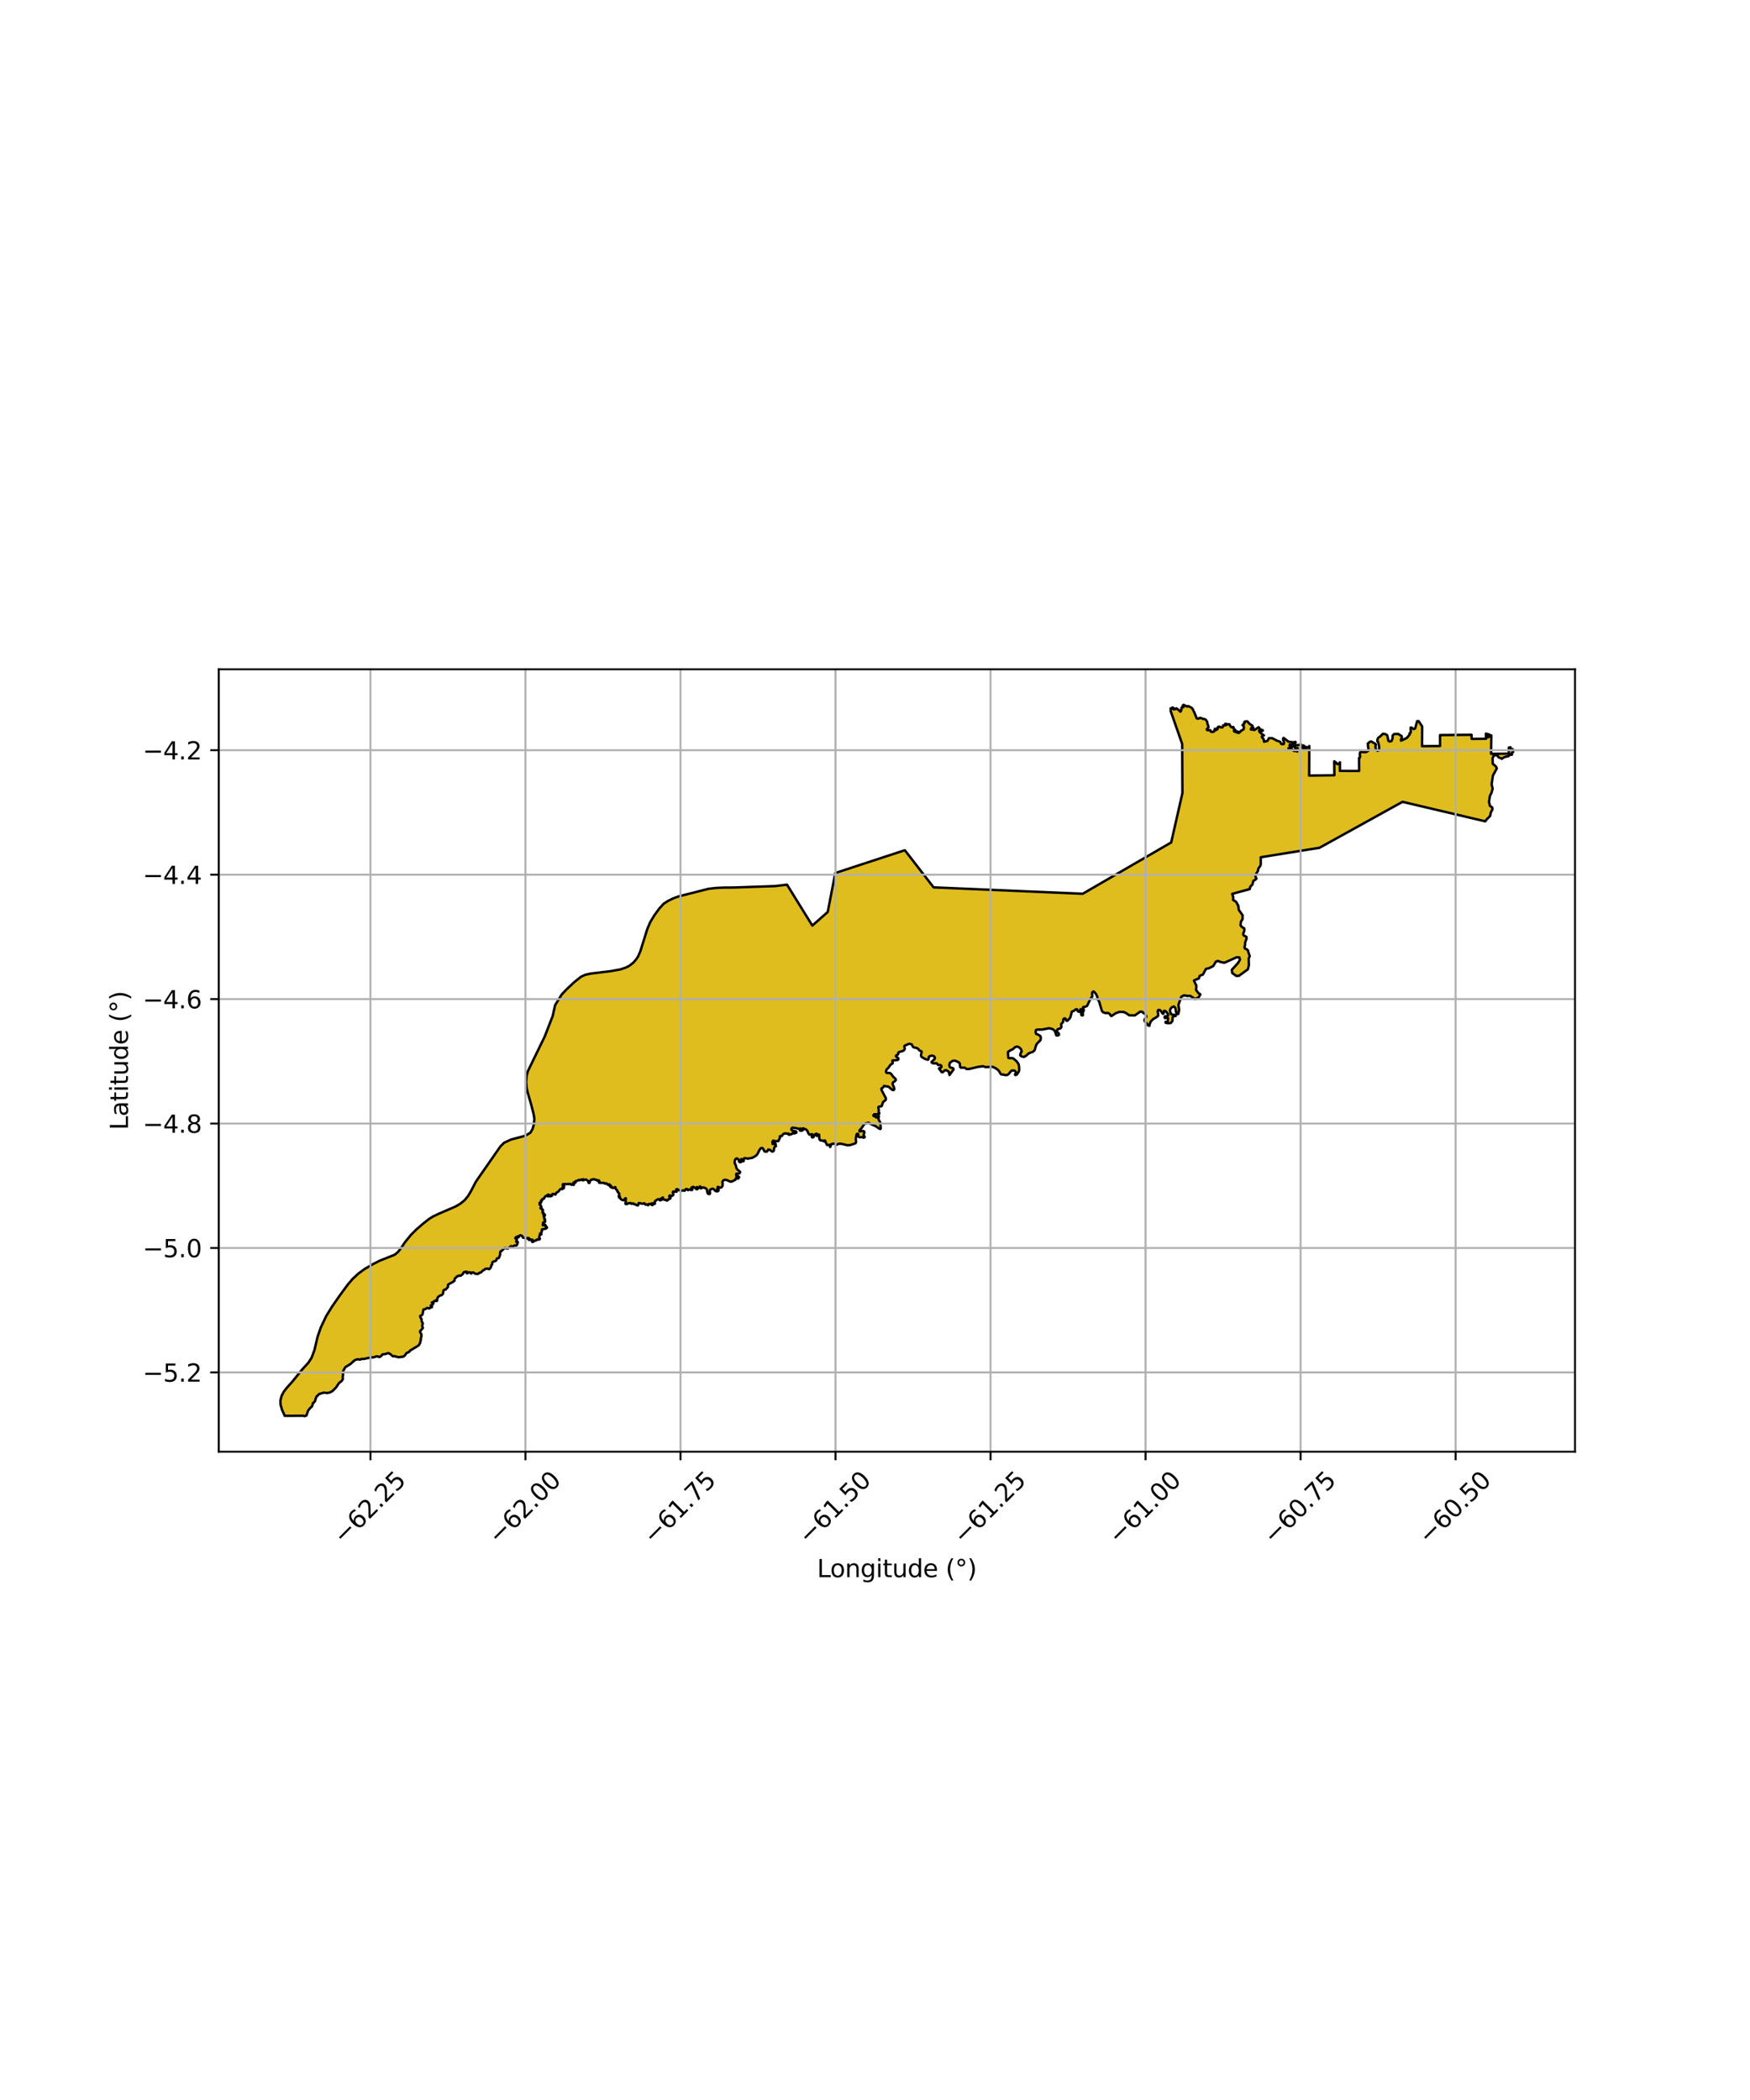 <?xml version="1.0" encoding="utf-8" standalone="no"?>
<!DOCTYPE svg PUBLIC "-//W3C//DTD SVG 1.1//EN"
  "http://www.w3.org/Graphics/SVG/1.1/DTD/svg11.dtd">
<svg xmlns:xlink="http://www.w3.org/1999/xlink" width="720pt" height="864pt" viewBox="0 0 720 864" xmlns="http://www.w3.org/2000/svg" version="1.1">
 <defs>
  <style type="text/css">*{stroke-linejoin: round; stroke-linecap: butt}</style>
 </defs>
 <g id="figure_1">
  <g id="patch_1">
   <path d="M 0 864 
L 720 864 
L 720 0 
L 0 0 
z
" style="fill: #ffffff"/>
  </g>
  <g id="axes_1">
   <g id="patch_2">
    <path d="M 90 597.282 
L 648 597.282 
L 648 275.358 
L 90 275.358 
z
" style="fill: #ffffff"/>
   </g>
   <g id="PatchCollection_1">
    <defs>
     <path id="m0e165d6cab" d="M 481.506 -571.868 
L 481.725 -572.2 
L 481.593 -572.54 
L 481.875 -572.541 
L 482.345 -572.41 
L 482.381 -572.939 
L 482.907 -572.676 
L 482.758 -572.411 
L 482.815 -572.203 
L 483.078 -572.109 
L 483.302 -572.374 
L 483.641 -572.281 
L 483.978 -572.584 
L 484.956 -571.887 
L 485.634 -571.189 
L 485.784 -571.284 
L 486.046 -571.947 
L 486.118 -572.835 
L 486.287 -572.93 
L 486.906 -573.102 
L 486.567 -573.706 
L 486.979 -574.009 
L 488.089 -573.389 
L 488.446 -573.276 
L 488.708 -573.466 
L 489.084 -573.429 
L 490.363 -572.733 
L 490.778 -572.129 
L 491.571 -570.43 
L 492.346 -568.485 
L 492.76 -568.297 
L 493.229 -568.393 
L 493.566 -568.64 
L 494.214 -568.537 
L 495.042 -568.199 
L 495.737 -568.125 
L 496.226 -567.729 
L 496.698 -566.937 
L 496.756 -566.256 
L 497.058 -565.52 
L 497.21 -564.802 
L 496.686 -564.272 
L 496.499 -563.931 
L 496.65 -563.61 
L 498.04 -563.538 
L 498.022 -563.254 
L 498.248 -562.915 
L 498.737 -562.859 
L 499.375 -562.956 
L 499.607 -563.499 
L 500.17 -563.52 
L 500.414 -563.709 
L 499.944 -564.011 
L 499.793 -564.124 
L 499.924 -564.162 
L 500.489 -563.88 
L 500.92 -564.013 
L 501.032 -564.221 
L 500.862 -564.561 
L 501.256 -564.997 
L 501.781 -564.998 
L 502.421 -564.717 
L 502.909 -564.718 
L 503.264 -565.229 
L 503.207 -565.569 
L 503.977 -565.571 
L 504.484 -565.667 
L 504.446 -565.951 
L 504.126 -566.233 
L 505.009 -566.009 
L 505.798 -566.03 
L 506.156 -565.313 
L 506.59 -564.841 
L 506.965 -564.748 
L 507.397 -564.9 
L 507.51 -564.73 
L 507.549 -564.22 
L 507.662 -563.994 
L 508.189 -563.768 
L 508.227 -563.617 
L 507.683 -563.294 
L 507.759 -563.125 
L 507.985 -562.917 
L 508.341 -562.899 
L 508.698 -563.165 
L 508.717 -562.881 
L 508.768 -562.65 
L 509.22 -563.024 
L 509.312 -563.005 
L 509.276 -562.615 
L 509.378 -562.447 
L 509.609 -562.476 
L 510.062 -562.691 
L 510.43 -563.195 
L 510.938 -563.54 
L 511.556 -563.84 
L 511.685 -563.989 
L 511.767 -564.579 
L 511.709 -565.602 
L 511.626 -565.658 
L 511.256 -565.573 
L 511.191 -565.638 
L 511.394 -565.853 
L 511.985 -566.329 
L 512.086 -566.524 
L 512.067 -566.738 
L 511.882 -566.803 
L 511.993 -566.984 
L 512.344 -567.162 
L 512.806 -567.257 
L 513.213 -567.193 
L 513.621 -566.663 
L 514.001 -566.264 
L 514.39 -565.986 
L 515.084 -565.653 
L 515.301 -565.435 
L 515.311 -565.109 
L 514.998 -564.661 
L 514.666 -564.177 
L 514.649 -563.907 
L 514.797 -563.796 
L 515.037 -563.936 
L 515.313 -564.272 
L 515.451 -564.7 
L 515.571 -564.756 
L 515.664 -564.589 
L 515.481 -563.984 
L 515.583 -563.816 
L 515.907 -563.631 
L 516.332 -563.791 
L 516.821 -564.108 
L 517.522 -564.678 
L 517.799 -564.79 
L 517.956 -564.698 
L 518.253 -564.149 
L 518.386 -563.988 
L 518.997 -563.813 
L 519.534 -563.554 
L 519.543 -563.387 
L 519.349 -563.275 
L 518.887 -563.236 
L 518.452 -563.356 
L 518.165 -563.495 
L 518.036 -563.429 
L 518.046 -563.29 
L 518.26 -562.806 
L 518.927 -562.185 
L 519.557 -561.712 
L 520.029 -561.434 
L 519.577 -561.331 
L 519.263 -561.097 
L 519.143 -560.855 
L 519.227 -560.57 
L 519.616 -560.264 
L 519.885 -559.902 
L 520.021 -559.209 
L 520.067 -558.809 
L 521.465 -559.171 
L 522.081 -560.321 
L 523.455 -560.283 
L 525.368 -559.265 
L 526.537 -558.895 
L 526.841 -558.591 
L 527.076 -557.97 
L 527.731 -557.791 
L 528.214 -557.947 
L 528.278 -558.544 
L 527.968 -559.472 
L 527.9 -560.158 
L 528.119 -560.402 
L 529.04 -559.746 
L 529.791 -559.096 
L 530.113 -558.862 
L 532.211 -558.578 
L 532.716 -558.734 
L 532.988 -558.76 
L 533.065 -558.504 
L 532.829 -558.315 
L 532.025 -557.968 
L 531.768 -557.647 
L 531.463 -557.574 
L 530.604 -557.631 
L 530.592 -557.175 
L 530.809 -556.959 
L 531.293 -556.982 
L 531.449 -556.781 
L 531.5 -556.542 
L 531.335 -556.448 
L 530.196 -556.249 
L 530.104 -556.056 
L 530.329 -555.785 
L 530.778 -556.045 
L 531.201 -555.931 
L 531.935 -555.325 
L 532.661 -554.951 
L 532.814 -555.107 
L 532.735 -555.624 
L 533.106 -555.945 
L 533.268 -555.792 
L 533.474 -554.932 
L 533.672 -554.8 
L 533.98 -555.376 
L 533.912 -555.552 
L 533.685 -555.589 
L 533.758 -555.707 
L 533.708 -555.901 
L 533.801 -556.061 
L 533.891 -556.26 
L 532.987 -556.28 
L 532.808 -556.469 
L 532.318 -556.806 
L 532.372 -557.006 
L 532.819 -557.151 
L 533.184 -557.407 
L 534.552 -557.502 
L 535.097 -557.723 
L 535.275 -557.716 
L 535.533 -557.304 
L 535.404 -556.486 
L 535.668 -556.287 
L 536.194 -556.709 
L 536.127 -557.151 
L 536.28 -557.306 
L 536.787 -556.91 
L 536.766 -556.49 
L 536.372 -555.869 
L 536.661 -555.736 
L 537.372 -555.844 
L 537.455 -555.943 
L 537.151 -556.262 
L 537.249 -556.544 
L 537.551 -556.674 
L 538.066 -556.432 
L 538.391 -556.479 
L 538.518 -556.776 
L 538.518 -557.02 
L 538.684 -557.051 
L 538.616 -544.907 
L 549.002 -545.039 
L 548.949 -550.785 
L 549.672 -550.293 
L 550.041 -549.744 
L 550.311 -549.579 
L 550.913 -549.913 
L 551.072 -550 
L 551.302 -550.379 
L 551.278 -546.83 
L 559.178 -546.818 
L 559.145 -552.16 
L 559.328 -552.043 
L 559.616 -552.79 
L 559.464 -553.515 
L 559.591 -554.473 
L 560.045 -554.686 
L 560.732 -554.557 
L 562.023 -554.561 
L 563.112 -555.24 
L 562.857 -556.812 
L 562.773 -558.062 
L 563.342 -558.628 
L 564.111 -558.963 
L 565.907 -557.93 
L 566.057 -557.598 
L 565.879 -556.851 
L 566.072 -555.773 
L 566.26 -555.418 
L 566.759 -555.106 
L 567.236 -555.274 
L 567.463 -555.666 
L 567.339 -557.239 
L 567.024 -558.619 
L 566.693 -559.011 
L 566.75 -559.878 
L 567.066 -560.446 
L 568.057 -561.203 
L 568.965 -562.116 
L 570.047 -561.959 
L 570.78 -561.416 
L 571.216 -559.239 
L 571.662 -558.92 
L 572.457 -559.067 
L 572.899 -560.045 
L 572.975 -561.375 
L 573.593 -562.002 
L 575.247 -562.055 
L 576.697 -561.13 
L 576.764 -560.436 
L 576.398 -559.864 
L 576.416 -559.287 
L 577.274 -559.626 
L 578.861 -560.448 
L 580.002 -561.813 
L 579.89 -562.198 
L 580.429 -562.648 
L 580.38 -564.631 
L 580.729 -564.671 
L 581.662 -564.01 
L 582.242 -564.324 
L 583.054 -567.306 
L 583.674 -567.308 
L 585.115 -565.127 
L 585.062 -557.005 
L 592.49 -557.063 
L 592.479 -561.56 
L 605.432 -561.683 
L 605.481 -560.006 
L 611.407 -560.054 
L 611.362 -562.168 
L 612.885 -561.714 
L 612.46 -561.375 
L 611.974 -561.159 
L 611.945 -560.822 
L 612.189 -560.639 
L 612.645 -560.855 
L 613.222 -561.133 
L 613.583 -561.405 
L 613.47 -553.85 
L 620.739 -553.928 
L 620.753 -556.422 
L 620.892 -556.378 
L 620.953 -556.449 
L 621.075 -556.358 
L 621.228 -556.358 
L 621.329 -556.543 
L 621.471 -556.543 
L 621.472 -556.308 
L 621.413 -555.621 
L 621.587 -555.355 
L 621.872 -555.5 
L 622.156 -555.747 
L 622.308 -555.798 
L 622.38 -555.655 
L 622.32 -555.491 
L 622.432 -555.389 
L 622.615 -555.389 
L 622.636 -555.144 
L 622.484 -554.928 
L 622.567 -554.631 
L 621.815 -554.045 
L 621.796 -553.696 
L 621.97 -553.646 
L 622.092 -553.636 
L 622.082 -553.492 
L 621.97 -553.451 
L 621.45 -553.613 
L 620.517 -552.842 
L 620.001 -552.785 
L 618.838 -552.447 
L 617.843 -551.797 
L 617.487 -552.074 
L 616.655 -552.35 
L 615.987 -553.274 
L 615.222 -553.327 
L 614.635 -553.27 
L 614.371 -552.655 
L 614.074 -551.996 
L 614.107 -550.087 
L 614.174 -549.725 
L 615.05 -549.046 
L 615.642 -548.41 
L 615.819 -547.828 
L 614.223 -544.901 
L 613.686 -541.274 
L 614.119 -539.555 
L 613.636 -537.771 
L 613.029 -536.663 
L 612.61 -534.142 
L 612.982 -532.484 
L 613.961 -531.749 
L 614.025 -530.889 
L 613.418 -529.904 
L 613.057 -528.244 
L 611.779 -527.01 
L 611.087 -526.077 
L 577.036 -534.103 
L 542.876 -515.199 
L 518.706 -511.306 
L 518.71 -508.536 
L 518.567 -507.82 
L 517.695 -506.589 
L 517.542 -505.642 
L 516.581 -504.084 
L 516.583 -503.242 
L 516.94 -502.53 
L 516.49 -502.075 
L 515.655 -501.555 
L 515.305 -500.096 
L 514.566 -499.381 
L 514.214 -498.699 
L 514.223 -498.219 
L 506.96 -496.236 
L 507.384 -494.882 
L 507.324 -493.764 
L 508.596 -492.938 
L 509.458 -491.343 
L 509.685 -489.619 
L 510.832 -487.898 
L 511.246 -487.452 
L 511.188 -485.727 
L 510.587 -484.927 
L 510.37 -483.297 
L 510.943 -482.66 
L 511.961 -481.961 
L 511.964 -481.102 
L 511.46 -479.727 
L 511.652 -479.153 
L 512.828 -478.549 
L 512.862 -477.783 
L 512.264 -476.216 
L 512.251 -475.109 
L 511.991 -474.37 
L 512.22 -473.72 
L 512.937 -473.459 
L 513.498 -472.881 
L 513.552 -472.389 
L 514.173 -470.631 
L 513.744 -469.602 
L 513.831 -466.915 
L 513.404 -465.174 
L 509.718 -462.515 
L 508.658 -462.472 
L 506.964 -463.692 
L 506.803 -464.996 
L 509.31 -467.731 
L 510.17 -469.157 
L 509.892 -470.105 
L 508.753 -470.141 
L 503.809 -467.913 
L 502.354 -468.146 
L 501.096 -468.656 
L 500.232 -468.337 
L 499.177 -466.555 
L 497.49 -465.68 
L 496.155 -465.36 
L 494.908 -463.036 
L 493.59 -462.527 
L 493.216 -461.388 
L 492.086 -461.005 
L 491.208 -460.56 
L 492.219 -458.478 
L 492.099 -456.708 
L 493.045 -455.446 
L 493.863 -454.88 
L 493.176 -453.677 
L 491.67 -452.977 
L 490.73 -453.651 
L 489.655 -454.299 
L 488.587 -454.232 
L 487.142 -454.481 
L 486.012 -453.909 
L 484.828 -450.555 
L 485.126 -448.548 
L 484.782 -446.832 
L 484.395 -446.714 
L 483.929 -447.258 
L 483.574 -449.323 
L 482.992 -449.905 
L 482.063 -449.552 
L 481.407 -448.654 
L 481.409 -447.797 
L 481.8 -446.746 
L 483.079 -446.399 
L 483.622 -446.283 
L 483.7 -445.972 
L 482.926 -445.93 
L 482.456 -445.513 
L 482.365 -443.921 
L 481.696 -443.099 
L 480.545 -442.999 
L 479.586 -443.19 
L 479.537 -443.575 
L 480.208 -443.577 
L 480.495 -443.916 
L 480.588 -445.025 
L 480.156 -445.217 
L 479.293 -445.118 
L 479.148 -445.455 
L 479.195 -445.793 
L 480.249 -445.94 
L 480.584 -446.134 
L 480.591 -446.664 
L 479.811 -447.775 
L 479.175 -448.128 
L 478.845 -448.033 
L 478.731 -447.014 
L 478.425 -446.918 
L 477.314 -448.383 
L 476.578 -448.511 
L 476.289 -447.924 
L 476.466 -447.104 
L 476.498 -446.078 
L 475.713 -445.431 
L 474.433 -444.724 
L 473.416 -443.666 
L 472.982 -442.551 
L 472.896 -441.965 
L 472.342 -442.11 
L 471.786 -442.958 
L 471.027 -443.776 
L 470.88 -444.128 
L 470.937 -444.568 
L 471.575 -445.595 
L 471.574 -446.035 
L 471.105 -446.825 
L 470.376 -447.263 
L 469.937 -447.73 
L 469.121 -447.787 
L 467.638 -446.698 
L 466.882 -446.227 
L 464.58 -446.279 
L 463.412 -447.126 
L 462.348 -447.644 
L 460.577 -447.685 
L 459.088 -447.166 
L 457.343 -446.003 
L 456.979 -446.113 
L 456.613 -446.796 
L 455.869 -447.255 
L 454.905 -447.173 
L 453.83 -447.52 
L 453.338 -448.122 
L 452.716 -450.458 
L 452.246 -451.841 
L 451.586 -452.983 
L 451.431 -453.974 
L 450.872 -455.142 
L 449.96 -456.08 
L 449.481 -455.825 
L 449.305 -455.418 
L 449.41 -454.02 
L 448.729 -453.204 
L 448.252 -452.212 
L 447.825 -451.117 
L 447.221 -450.099 
L 446.641 -449.843 
L 445.757 -449.714 
L 445.555 -449.459 
L 445.86 -448.773 
L 445.834 -448.052 
L 445.46 -447.436 
L 445.545 -446.709 
L 445.546 -446.345 
L 445.296 -446.19 
L 444.92 -446.371 
L 444.794 -446.874 
L 444.861 -447.784 
L 444.999 -448.134 
L 444.942 -448.623 
L 444.622 -448.804 
L 444.345 -448.468 
L 444.332 -447.964 
L 443.985 -447.698 
L 443.54 -447.864 
L 443.233 -448.297 
L 443.121 -448.744 
L 442.745 -448.757 
L 442.287 -448.532 
L 441.912 -448.154 
L 440.996 -447.774 
L 440.816 -447.353 
L 440.817 -446.892 
L 440.599 -446.344 
L 440.454 -445.667 
L 440.186 -445.124 
L 439.76 -444.606 
L 439.198 -444.039 
L 438.807 -444.038 
L 438.61 -444.308 
L 438.475 -444.788 
L 438.181 -444.996 
L 437.752 -444.933 
L 437.472 -444.576 
L 437.414 -443.554 
L 436.621 -442.703 
L 436.597 -442.223 
L 436.695 -441.567 
L 436.541 -441.134 
L 436.129 -440.804 
L 435.544 -440.698 
L 435.115 -440.507 
L 434.892 -440.091 
L 434.911 -439.45 
L 435.445 -439.001 
L 435.705 -438.587 
L 435.637 -438.171 
L 435.156 -437.945 
L 434.708 -437.943 
L 434.484 -438.237 
L 434.258 -439.154 
L 433.79 -440.088 
L 432.86 -440.691 
L 431.585 -440.948 
L 430.02 -440.649 
L 428.713 -440.403 
L 427.474 -440.348 
L 426.596 -440.398 
L 426.187 -440.152 
L 426.066 -439.284 
L 426.345 -438.602 
L 427.24 -438.263 
L 428.043 -437.707 
L 428.23 -437.025 
L 428.078 -436.032 
L 426.787 -434.757 
L 426.356 -434.167 
L 425.653 -431.87 
L 424.97 -431.262 
L 423.276 -430.637 
L 422.045 -429.548 
L 421.306 -429.143 
L 420.257 -429.357 
L 419.732 -429.821 
L 419.945 -430.721 
L 420.375 -431.436 
L 420.065 -432.366 
L 419.199 -433.17 
L 418.428 -433.416 
L 417.596 -433.166 
L 416.704 -432.326 
L 415.749 -431.889 
L 414.764 -431.266 
L 414.703 -430.708 
L 414.862 -428.754 
L 415.264 -428.631 
L 416.065 -428.695 
L 416.867 -428.542 
L 418.289 -427.336 
L 419.125 -426.098 
L 419.313 -424.64 
L 419.316 -423.741 
L 419.168 -423.156 
L 418.753 -422.587 
L 418.427 -421.98 
L 417.84 -421.672 
L 417.662 -421.761 
L 417.631 -421.986 
L 417.794 -422.225 
L 417.934 -422.682 
L 417.896 -423.078 
L 417.598 -423.392 
L 417.107 -423.57 
L 416.415 -423.568 
L 415.97 -423.328 
L 415.349 -422.598 
L 414.921 -422.04 
L 414.305 -421.691 
L 413.489 -421.699 
L 412.746 -421.887 
L 411.919 -421.969 
L 411.562 -422.378 
L 411.222 -423.019 
L 410.594 -423.814 
L 409.589 -424.515 
L 408.705 -424.957 
L 408.134 -425.094 
L 407.425 -425.065 
L 406.818 -424.934 
L 405.607 -424.957 
L 404.38 -425.319 
L 402.406 -425.057 
L 398.716 -424.182 
L 397.673 -424.163 
L 396.956 -424.715 
L 395.95 -424.747 
L 395.303 -424.745 
L 395.002 -425.062 
L 394.984 -425.889 
L 394.888 -426.444 
L 394.492 -426.888 
L 393.078 -427.585 
L 391.944 -427.565 
L 390.765 -426.69 
L 390.565 -425.65 
L 390.751 -425.001 
L 391.305 -424.724 
L 392.062 -424.541 
L 392.284 -424.226 
L 392.266 -423.911 
L 390.648 -421.699 
L 390.442 -422.867 
L 389.98 -423.367 
L 389.149 -423.736 
L 388.67 -423.605 
L 387.804 -422.805 
L 387.371 -422.935 
L 386.816 -423.768 
L 386.372 -424.231 
L 386.408 -424.528 
L 387.035 -424.678 
L 387.329 -424.994 
L 387.291 -425.513 
L 386.884 -425.846 
L 386.202 -425.752 
L 385.944 -425.807 
L 385.462 -426.511 
L 383.747 -426.544 
L 383.303 -426.858 
L 383.284 -427.081 
L 384.497 -428.279 
L 384.657 -428.766 
L 384.487 -429.193 
L 384.158 -429.502 
L 383.624 -429.67 
L 382.615 -429.535 
L 382.18 -429.23 
L 382.016 -428.199 
L 381.848 -428.03 
L 381.547 -427.996 
L 380.619 -428.407 
L 380.331 -428.443 
L 379.094 -429.221 
L 378.943 -429.607 
L 378.933 -430.011 
L 379.23 -430.906 
L 379.229 -431.226 
L 379.061 -431.46 
L 378.241 -431.851 
L 377.641 -432.566 
L 377.266 -432.8 
L 376.368 -432.911 
L 375.881 -433.079 
L 375.506 -433.502 
L 375.112 -434.298 
L 374.362 -434.554 
L 373.75 -434.47 
L 372.146 -433.741 
L 372.075 -433.303 
L 372.258 -432.728 
L 372.231 -432.382 
L 371.87 -431.844 
L 371.308 -431.543 
L 370.011 -431.201 
L 369.595 -430.919 
L 369.533 -430.316 
L 369.361 -430.106 
L 368.654 -429.704 
L 368.618 -429.485 
L 368.746 -429.23 
L 369.55 -428.648 
L 369.635 -428.244 
L 369.42 -427.942 
L 369.009 -427.819 
L 367.297 -427.73 
L 367.148 -427.57 
L 367.309 -426.883 
L 367.3 -426.553 
L 366.392 -425.933 
L 365.578 -424.814 
L 365.363 -424.517 
L 364.864 -424.125 
L 364.629 -423.726 
L 364.503 -423.324 
L 364.605 -422.742 
L 364.98 -422.555 
L 366.045 -422.549 
L 366.402 -422.37 
L 366.742 -422.048 
L 367.471 -421.021 
L 368.428 -420.143 
L 368.576 -419.64 
L 368.196 -419.174 
L 367.38 -418.651 
L 367.263 -418.351 
L 367.309 -417.73 
L 367.793 -416.636 
L 367.912 -416.089 
L 367.877 -415.724 
L 367.75 -415.587 
L 367.378 -415.504 
L 367.114 -415.595 
L 365.764 -416.811 
L 365.518 -416.929 
L 364.618 -417.046 
L 363.867 -417.303 
L 363.722 -417.248 
L 363.288 -416.563 
L 362.69 -416.187 
L 362.655 -415.621 
L 364.492 -412.135 
L 364.466 -411.661 
L 364.285 -411.35 
L 363.506 -410.756 
L 363.198 -410.308 
L 363.018 -409.486 
L 362.802 -408.993 
L 362.575 -408.828 
L 361.694 -408.708 
L 361.377 -408.498 
L 361.396 -408.014 
L 361.609 -407.321 
L 361.474 -406.533 
L 361.79 -406.088 
L 361.7 -405.754 
L 360.883 -405.569 
L 359.613 -405.53 
L 359.323 -405.156 
L 359.378 -404.909 
L 359.524 -404.8 
L 360.082 -404.696 
L 360.539 -404.219 
L 360.818 -404.343 
L 361.325 -404.872 
L 361.521 -404.882 
L 361.623 -404.67 
L 361.452 -403.93 
L 361.471 -403.428 
L 362.146 -402.192 
L 362.401 -400.266 
L 362.366 -399.718 
L 362.226 -399.497 
L 361.758 -399.628 
L 360.231 -400.692 
L 358.505 -401.428 
L 357.561 -401.992 
L 357.112 -402.065 
L 355.644 -401.591 
L 354.404 -399.749 
L 353.667 -399.007 
L 353.577 -398.751 
L 353.65 -398.532 
L 355.192 -398.671 
L 355.586 -398.408 
L 355.624 -397.891 
L 355.354 -397.4 
L 355.31 -397.081 
L 355.775 -396.157 
L 355.576 -395.974 
L 355.264 -395.95 
L 354.599 -396.184 
L 353.907 -396.088 
L 353.427 -396.16 
L 353.145 -396.506 
L 353.098 -397.419 
L 352.798 -397.582 
L 352.436 -397.309 
L 352.094 -395.491 
L 352.19 -394.029 
L 351.919 -393.581 
L 349.723 -392.867 
L 348.587 -392.827 
L 346.953 -393.276 
L 346.035 -393.434 
L 345.137 -393.422 
L 344.448 -393.101 
L 344.214 -392.942 
L 344.05 -392.95 
L 343.814 -393.253 
L 343.355 -393.34 
L 343.215 -393.482 
L 342.227 -393.353 
L 341.985 -393.142 
L 341.841 -392.854 
L 341.667 -392.211 
L 341.515 -392.097 
L 341.464 -392.19 
L 341.586 -392.718 
L 341.574 -393.034 
L 341.451 -393.033 
L 341.355 -392.838 
L 341.175 -392.993 
L 341.081 -392.91 
L 340.935 -392.993 
L 340.614 -392.848 
L 340.396 -392.856 
L 340.158 -393.083 
L 339.709 -394.031 
L 339.541 -394.663 
L 339.45 -394.753 
L 339.312 -394.773 
L 339.001 -394.424 
L 338.839 -394.446 
L 338.353 -394.784 
L 338.069 -394.72 
L 337.717 -394.748 
L 337.441 -394.894 
L 337.149 -395.246 
L 337.079 -395.582 
L 337.096 -396.899 
L 337.009 -397.152 
L 336.864 -397.188 
L 336.379 -396.732 
L 336.086 -396.643 
L 335.964 -396.791 
L 335.961 -397.045 
L 336.134 -397.302 
L 336.127 -397.484 
L 335.956 -397.582 
L 335.576 -397.481 
L 335.23 -397.173 
L 334.923 -396.472 
L 334.678 -396.157 
L 334.415 -396.014 
L 334.105 -396.065 
L 333.986 -396.198 
L 333.972 -396.418 
L 334.33 -397.115 
L 334.248 -397.31 
L 333.891 -397.316 
L 333.5 -397.188 
L 333.1 -397.158 
L 332.787 -397.411 
L 332.496 -397.926 
L 332.139 -398.783 
L 331.588 -399.32 
L 330.41 -399.78 
L 330.141 -399.736 
L 330.115 -399.635 
L 330.179 -399.423 
L 330.374 -399.272 
L 330.363 -399.086 
L 330.229 -398.959 
L 329.653 -398.79 
L 329.144 -398.822 
L 329.111 -398.951 
L 329.505 -399.536 
L 329.401 -399.685 
L 328.544 -399.563 
L 327.628 -399.843 
L 326.045 -400.056 
L 325.72 -399.871 
L 325.576 -399.535 
L 325.657 -399.132 
L 326.054 -398.845 
L 326.779 -398.646 
L 327.373 -398.584 
L 327.591 -398.469 
L 327.672 -398.263 
L 327.602 -397.953 
L 327.013 -397.764 
L 326.869 -397.626 
L 326.672 -397.657 
L 326.504 -397.868 
L 326.187 -397.868 
L 325.713 -397.389 
L 325.059 -397.172 
L 324.588 -397.108 
L 324.496 -397.219 
L 324.541 -397.43 
L 324.462 -397.581 
L 324.155 -397.624 
L 323.743 -397.542 
L 323.488 -397.647 
L 323.028 -397.708 
L 322.457 -397.526 
L 322.038 -397.196 
L 321.695 -396.629 
L 321.523 -396.569 
L 321.043 -396.593 
L 320.875 -396.468 
L 320.87 -395.834 
L 320.564 -395.298 
L 320.386 -394.709 
L 320.123 -394.499 
L 319.661 -394.532 
L 319.337 -394.395 
L 319.132 -394.393 
L 318.363 -394.712 
L 318.104 -394.687 
L 317.901 -394.486 
L 317.8 -394.138 
L 317.79 -393.527 
L 317.882 -393.317 
L 318.256 -393.37 
L 318.65 -393.801 
L 318.828 -393.765 
L 318.879 -393.654 
L 318.848 -393.444 
L 318.908 -393.264 
L 319.168 -393.265 
L 318.929 -392.889 
L 319.037 -392.684 
L 319.274 -392.549 
L 319.267 -392.44 
L 318.93 -392.304 
L 318.622 -391.964 
L 318.458 -391.395 
L 318.402 -390.608 
L 318.145 -390.33 
L 317.785 -390.213 
L 317.423 -390.339 
L 317.119 -390.677 
L 316.848 -390.766 
L 316.726 -390.906 
L 316.501 -391.014 
L 316.053 -391.03 
L 315.75 -390.462 
L 315.453 -390.186 
L 314.611 -390.234 
L 313.84 -391.543 
L 313.535 -391.705 
L 313.009 -391.583 
L 312.716 -391.257 
L 312.206 -390.383 
L 311.777 -389.406 
L 311.149 -388.628 
L 310.521 -388.188 
L 309.514 -387.631 
L 308.006 -387.364 
L 307.604 -387.297 
L 306.688 -387.51 
L 306.219 -387.486 
L 306.035 -387.266 
L 305.963 -386.924 
L 306.003 -386.467 
L 305.876 -386.22 
L 305.68 -386.258 
L 305.24 -387.022 
L 305.092 -387.13 
L 304.909 -387.066 
L 304.892 -386.861 
L 305.045 -386.508 
L 305.088 -386.153 
L 304.973 -385.929 
L 304.653 -385.799 
L 304.397 -385.807 
L 304.085 -386.099 
L 303.851 -386.885 
L 303.557 -387.206 
L 303.271 -387.351 
L 302.813 -387.319 
L 302.51 -386.959 
L 302.3 -386.415 
L 302.247 -385.611 
L 302.738 -384.468 
L 303.037 -383.292 
L 303.472 -382.727 
L 304.004 -382.357 
L 304.436 -381.938 
L 304.517 -381.682 
L 304.392 -381.422 
L 304.127 -381.21 
L 303.78 -381.12 
L 303.08 -381.166 
L 302.886 -380.911 
L 302.869 -380.532 
L 303.123 -380.127 
L 303.754 -380.025 
L 304.087 -379.678 
L 303.716 -379.099 
L 303.523 -379.112 
L 303.311 -379.653 
L 303.178 -379.756 
L 302.978 -379.748 
L 302.814 -379.143 
L 302.584 -378.656 
L 301.765 -378.162 
L 301.471 -377.985 
L 301.13 -377.884 
L 300.509 -377.839 
L 299.999 -377.957 
L 299.88 -378.08 
L 299.401 -378.33 
L 298.592 -378.592 
L 297.992 -378.56 
L 297.677 -378.406 
L 297.31 -377.967 
L 297.192 -377.518 
L 297.322 -377.073 
L 297.295 -376.233 
L 297.028 -375.7 
L 296.639 -375.385 
L 296.273 -375.352 
L 295.521 -375.733 
L 295.347 -375.71 
L 295.26 -375.509 
L 295.305 -375.268 
L 295.211 -375.097 
L 295.051 -374.979 
L 295.039 -374.707 
L 295.649 -374.5 
L 295.678 -374.316 
L 295.492 -374.003 
L 295.257 -373.835 
L 294.576 -373.867 
L 294.14 -374.191 
L 293.712 -374.688 
L 293.322 -374.914 
L 292.888 -374.892 
L 292.343 -374.609 
L 292.008 -374.178 
L 292.106 -373.324 
L 292.127 -372.993 
L 291.924 -372.717 
L 291.593 -372.717 
L 291.339 -372.825 
L 291.144 -373.046 
L 290.947 -373.687 
L 290.898 -374.328 
L 290.729 -374.773 
L 290.332 -375.104 
L 289.46 -375.429 
L 289.122 -375.431 
L 288.494 -375.091 
L 288.195 -375.121 
L 288.037 -375.234 
L 288.029 -375.509 
L 288.186 -375.739 
L 288.111 -375.855 
L 287.927 -375.843 
L 287.682 -375.334 
L 287.419 -375.178 
L 287.191 -375.251 
L 286.929 -375.568 
L 286.767 -375.632 
L 286.707 -375.535 
L 287.015 -374.853 
L 286.832 -374.717 
L 286.494 -374.742 
L 286.266 -374.975 
L 286.137 -375.296 
L 285.913 -375.331 
L 285.694 -375.267 
L 285.514 -375.362 
L 285.355 -375.696 
L 285.074 -375.699 
L 284.707 -375.557 
L 284.463 -375.35 
L 284.422 -375.091 
L 284.819 -374.659 
L 284.848 -374.526 
L 284.702 -374.41 
L 284.221 -374.406 
L 283.558 -374.638 
L 283.372 -374.608 
L 283.062 -374.351 
L 282.915 -374.394 
L 282.805 -374.612 
L 282.58 -374.812 
L 282.281 -374.807 
L 281.97 -374.562 
L 281.761 -374.132 
L 281.545 -374.087 
L 281.113 -374.262 
L 280.212 -374.017 
L 279.877 -374.064 
L 279.281 -374.469 
L 278.734 -374.718 
L 278.41 -374.741 
L 278.226 -374.586 
L 278.222 -374.311 
L 278.483 -373.886 
L 278.376 -373.732 
L 278.1 -373.685 
L 276.99 -373.769 
L 276.843 -373.593 
L 276.798 -373.253 
L 277.075 -372.698 
L 277.065 -372.467 
L 277.008 -372.375 
L 276.749 -372.14 
L 276.052 -371.692 
L 275.933 -371.745 
L 275.913 -371.979 
L 275.774 -372.152 
L 275.559 -372.143 
L 275.33 -371.827 
L 275.444 -371.524 
L 275.863 -371.092 
L 275.823 -370.958 
L 275.626 -370.768 
L 275.163 -370.705 
L 274.536 -370.051 
L 274.309 -370.055 
L 274.062 -370.34 
L 273.53 -370.306 
L 273.122 -370.587 
L 272.735 -370.456 
L 272.565 -370.561 
L 272.597 -370.762 
L 272.798 -371.162 
L 272.763 -371.268 
L 272.632 -371.311 
L 272.444 -371.064 
L 272.183 -370.913 
L 271.909 -370.957 
L 271.808 -370.866 
L 271.838 -370.678 
L 272.074 -370.416 
L 272.014 -370.25 
L 271.69 -370.146 
L 271.408 -370.208 
L 271.097 -370.5 
L 270.778 -370.636 
L 270.377 -370.44 
L 269.537 -369.838 
L 269.407 -369.593 
L 269.481 -368.896 
L 269.369 -368.694 
L 269.186 -368.685 
L 269.102 -368.895 
L 268.975 -369.001 
L 268.877 -368.98 
L 268.81 -368.871 
L 268.703 -368.367 
L 268.46 -368.187 
L 268.256 -368.172 
L 268.2 -368.333 
L 268.382 -368.802 
L 268.365 -368.896 
L 268.249 -368.932 
L 268.11 -368.771 
L 267.764 -368.539 
L 267.516 -368.581 
L 267.313 -368.716 
L 267.127 -368.714 
L 266.845 -368.263 
L 266.623 -368.116 
L 266.175 -368.515 
L 265.636 -368.354 
L 265.419 -368.532 
L 265.27 -368.811 
L 265.078 -368.931 
L 265.003 -368.956 
L 264.575 -368.75 
L 264.303 -368.747 
L 262.978 -369.089 
L 262.826 -369.072 
L 262.691 -368.743 
L 262.641 -368.293 
L 262.554 -368.147 
L 262.348 -368.063 
L 262.051 -368.1 
L 261.35 -368.488 
L 260.812 -368.539 
L 260.738 -368.607 
L 260.709 -368.789 
L 260.584 -368.872 
L 260.362 -368.874 
L 259.979 -368.712 
L 259.795 -368.709 
L 259.439 -369.06 
L 259.138 -368.985 
L 258.692 -369.021 
L 258.13 -368.646 
L 257.937 -368.583 
L 257.43 -368.634 
L 257.286 -368.833 
L 257.496 -369.367 
L 257.424 -369.778 
L 257.292 -370.046 
L 257.344 -370.324 
L 257.557 -370.703 
L 257.497 -370.952 
L 257.341 -371.01 
L 257.146 -370.862 
L 256.862 -370.323 
L 256.673 -370.183 
L 256.358 -370.191 
L 255.537 -370.519 
L 255.181 -371.061 
L 254.794 -371.216 
L 254.694 -371.316 
L 254.71 -371.413 
L 255.033 -371.581 
L 255.074 -371.669 
L 254.987 -371.773 
L 254.599 -371.77 
L 254.561 -371.903 
L 254.668 -372.329 
L 254.852 -372.726 
L 254.825 -372.844 
L 254.47 -373.251 
L 254.437 -373.375 
L 254.119 -373.545 
L 254.053 -373.712 
L 254.072 -374.018 
L 253.438 -374.654 
L 253.28 -374.955 
L 253.199 -375.521 
L 253.035 -375.611 
L 252.377 -375.237 
L 251.915 -375.269 
L 251.797 -375.478 
L 251.746 -375.536 
L 251.344 -375.499 
L 251.238 -375.579 
L 251.408 -376.124 
L 251.275 -376.133 
L 251.104 -375.994 
L 250.922 -376.004 
L 250.808 -376.095 
L 250.754 -376.285 
L 250.881 -376.471 
L 250.869 -376.646 
L 250.761 -376.719 
L 250.127 -376.513 
L 249.898 -376.853 
L 249.48 -377.167 
L 249.331 -377.165 
L 249.096 -376.997 
L 248.933 -377.022 
L 248.427 -377.329 
L 246.548 -377.352 
L 246.439 -377.512 
L 246.687 -377.7 
L 246.7 -377.826 
L 246.498 -377.887 
L 246.478 -378.263 
L 246.36 -378.365 
L 245.863 -378.194 
L 245.683 -378.282 
L 245.46 -378.585 
L 244.873 -378.624 
L 244.474 -378.864 
L 243.195 -378.603 
L 242.617 -377.843 
L 242.586 -377.338 
L 242.227 -377.314 
L 242.128 -377.452 
L 242.176 -377.687 
L 242.124 -377.968 
L 241.381 -378.587 
L 241.195 -378.668 
L 240.841 -378.686 
L 239.91 -378.334 
L 239.715 -378.366 
L 239.641 -378.476 
L 239.92 -378.712 
L 239.906 -378.812 
L 239.8 -378.813 
L 239.529 -378.636 
L 238.904 -378.662 
L 238.589 -378.43 
L 237.978 -378.507 
L 237.653 -378.242 
L 237.365 -378.171 
L 237.195 -378.036 
L 236.767 -378.026 
L 236.814 -377.506 
L 236.738 -377.41 
L 236.309 -377.633 
L 236.064 -377.554 
L 235.918 -377.374 
L 235.921 -377.184 
L 236.16 -376.785 
L 236.153 -376.624 
L 236.064 -376.502 
L 235.815 -376.584 
L 235.757 -376.91 
L 235.658 -376.921 
L 235.152 -376.521 
L 234.941 -376.635 
L 234.782 -376.848 
L 234.615 -376.913 
L 234.024 -376.839 
L 231.62 -376.829 
L 231.497 -376.454 
L 231.588 -376.197 
L 231.818 -375.99 
L 232.1 -376.023 
L 232.064 -375.802 
L 231.82 -375.731 
L 231.843 -375.573 
L 232.003 -375.396 
L 231.999 -375.167 
L 231.836 -375.091 
L 231.554 -375.397 
L 231.452 -375.392 
L 231.378 -375.292 
L 231.437 -375.032 
L 231.364 -374.76 
L 230.759 -374.847 
L 230.43 -374.635 
L 229.777 -373.816 
L 229.131 -373.391 
L 228.947 -373.265 
L 228.65 -372.918 
L 228.544 -372.5 
L 228.247 -372.548 
L 228.024 -372.753 
L 227.356 -372.782 
L 227.22 -372.614 
L 227.106 -372.027 
L 226.877 -371.882 
L 226.462 -371.812 
L 226.195 -371.803 
L 226.145 -371.881 
L 226.209 -371.986 
L 226.598 -372.045 
L 226.697 -372.154 
L 226.553 -372.27 
L 226.328 -372.249 
L 225.994 -372.103 
L 225.813 -372.172 
L 225.633 -372.517 
L 225.493 -372.528 
L 225.407 -372.341 
L 225.493 -372.132 
L 225.683 -371.95 
L 225.635 -371.824 
L 225.448 -371.765 
L 225.144 -372.007 
L 224.765 -372.077 
L 224.139 -371.549 
L 223.789 -370.824 
L 223.535 -370.749 
L 223.357 -370.794 
L 223.193 -370.718 
L 222.932 -369.98 
L 222.749 -370.136 
L 222.655 -370.123 
L 222.602 -369.881 
L 222.648 -369.468 
L 222.584 -369.183 
L 222.461 -369.095 
L 222.171 -369.235 
L 222.027 -369.164 
L 222.044 -368.326 
L 222.472 -368.05 
L 222.641 -367.804 
L 222.674 -367.396 
L 222.434 -367.157 
L 222.38 -366.884 
L 222.531 -366.816 
L 222.744 -367.012 
L 222.829 -366.98 
L 222.992 -366.275 
L 223.12 -366.203 
L 223.415 -366.181 
L 223.389 -366.057 
L 223.177 -365.905 
L 223.194 -365.805 
L 223.395 -365.634 
L 223.414 -365.529 
L 223.191 -365.133 
L 223.225 -364.933 
L 223.323 -364.813 
L 223.612 -364.907 
L 223.664 -364.788 
L 223.615 -364.533 
L 223.681 -364.338 
L 224.027 -364.416 
L 224.223 -363.981 
L 224.158 -363.78 
L 224.065 -363.749 
L 223.747 -364.025 
L 223.643 -363.971 
L 223.645 -363.775 
L 223.92 -363.036 
L 223.848 -362.63 
L 223.897 -362.54 
L 224.222 -362.38 
L 224.304 -361.781 
L 224.464 -361.418 
L 224.261 -361.334 
L 224.07 -361.448 
L 223.935 -361.429 
L 223.835 -361.095 
L 223.535 -361.088 
L 223.444 -361.026 
L 223.418 -360.462 
L 223.262 -360.145 
L 223.285 -359.98 
L 223.385 -359.884 
L 223.726 -359.907 
L 223.887 -360.128 
L 224.06 -360.201 
L 224.317 -360.117 
L 224.452 -359.826 
L 224.472 -359.385 
L 224.975 -359.176 
L 225.026 -358.9 
L 224.877 -358.671 
L 224.458 -358.47 
L 222.983 -358.196 
L 222.925 -357.94 
L 222.975 -357.478 
L 222.91 -357.244 
L 222.715 -357.002 
L 222.655 -356.725 
L 222.736 -356.274 
L 222.714 -356.116 
L 222.582 -356.113 
L 222.433 -356.503 
L 222.295 -356.582 
L 222.179 -356.493 
L 222.06 -355.641 
L 221.788 -354.922 
L 221.854 -354.716 
L 222.089 -354.515 
L 222.138 -354.355 
L 222.089 -354.21 
L 221.806 -354.018 
L 220.98 -354.039 
L 220.779 -353.988 
L 220.699 -353.719 
L 220.59 -353.636 
L 220.17 -353.611 
L 219.414 -353.108 
L 219.001 -353.03 
L 218.857 -353.189 
L 218.917 -353.485 
L 219.163 -353.728 
L 219.091 -353.96 
L 218.309 -353.954 
L 217.643 -353.831 
L 217.592 -353.952 
L 217.653 -354.075 
L 217.971 -354.151 
L 217.924 -354.272 
L 217.651 -354.44 
L 217.634 -354.544 
L 217.556 -354.653 
L 217.48 -354.633 
L 217.403 -354.36 
L 217.172 -354.305 
L 217.101 -354.555 
L 216.954 -354.678 
L 216.844 -354.663 
L 216.619 -354.484 
L 216.429 -354.446 
L 215.823 -354.677 
L 215.349 -354.705 
L 215.155 -354.811 
L 215.004 -355.039 
L 214.883 -355.427 
L 214.338 -355.717 
L 213.936 -355.76 
L 213.698 -355.543 
L 213.371 -354.968 
L 213.228 -355.008 
L 213.203 -355.378 
L 213.119 -355.376 
L 212.952 -355.237 
L 212.551 -355.148 
L 212.078 -354.747 
L 212.005 -354.642 
L 212.037 -354.513 
L 212.093 -354.462 
L 212.173 -354.455 
L 212.315 -354.505 
L 212.631 -354.852 
L 212.796 -354.806 
L 212.363 -353.379 
L 212.377 -353.135 
L 213.017 -353.064 
L 213.026 -352.742 
L 212.882 -352.231 
L 212.653 -351.759 
L 212.479 -351.574 
L 211.618 -351.581 
L 210.826 -350.962 
L 210.604 -350.962 
L 210.379 -351.3 
L 210.174 -351.323 
L 210.088 -351.094 
L 209.46 -350.688 
L 209.069 -350.381 
L 208.896 -350.312 
L 208.588 -350.299 
L 208.359 -350.355 
L 207.883 -350.557 
L 207.691 -350.563 
L 207.425 -350.449 
L 207.26 -350.283 
L 207.236 -350.183 
L 207.18 -350.089 
L 206.768 -349.708 
L 206.27 -349.259 
L 206.047 -349.209 
L 205.8 -348.909 
L 205.826 -348.46 
L 205.776 -348.161 
L 205.777 -347.862 
L 205.58 -347.064 
L 205.456 -346.939 
L 205.234 -346.44 
L 204.416 -346.189 
L 204.243 -345.665 
L 204.12 -345.366 
L 203.501 -345.041 
L 203.203 -345.04 
L 202.956 -344.89 
L 202.683 -344.84 
L 202.609 -344.715 
L 202.56 -344.416 
L 202.585 -344.117 
L 202.561 -343.842 
L 202.437 -343.668 
L 202.214 -343.518 
L 202.066 -343.218 
L 202.042 -342.919 
L 201.968 -342.62 
L 201.819 -342.345 
L 201.547 -342.095 
L 201.448 -342.02 
L 201.324 -341.87 
L 201.052 -341.845 
L 200.878 -341.945 
L 200.853 -342.019 
L 200.432 -342.044 
L 200.135 -341.993 
L 199.837 -341.993 
L 199.491 -341.818 
L 199.317 -341.593 
L 198.698 -341.293 
L 198.131 -340.658 
L 197.807 -340.443 
L 197.117 -340.299 
L 196.643 -339.844 
L 195.503 -339.942 
L 194.734 -340.489 
L 194.238 -340.439 
L 193.966 -340.089 
L 193.768 -340.039 
L 193.395 -340.537 
L 193.197 -340.562 
L 192.553 -340.412 
L 192.355 -340.137 
L 192.157 -340.112 
L 192.033 -340.162 
L 192.007 -340.785 
L 191.388 -340.759 
L 190.694 -340.484 
L 190.497 -339.91 
L 189.762 -339.303 
L 189.556 -339.136 
L 189.234 -339.11 
L 188.738 -339.184 
L 188.391 -338.935 
L 188.168 -338.934 
L 188.044 -338.884 
L 187.97 -338.734 
L 187.529 -338.312 
L 187.128 -337.935 
L 187.03 -337.611 
L 187.055 -337.212 
L 187.006 -337.087 
L 186.907 -337.012 
L 186.659 -336.937 
L 186.165 -336.532 
L 186.04 -336.388 
L 185.322 -336.112 
L 185.099 -335.987 
L 184.901 -335.837 
L 184.727 -335.663 
L 184.438 -335.417 
L 184.272 -335.368 
L 184.338 -334.542 
L 183.885 -334.021 
L 183.663 -333.675 
L 183.367 -333.439 
L 182.848 -333.377 
L 182.459 -333.07 
L 182.303 -332.393 
L 182.254 -331.694 
L 181.858 -331.245 
L 181.66 -331.095 
L 181.164 -331.044 
L 180.174 -330.37 
L 179.853 -329.546 
L 179.878 -328.948 
L 179.656 -328.698 
L 179.234 -328.997 
L 178.962 -328.672 
L 178.491 -328.597 
L 178.054 -328.168 
L 177.665 -328.106 
L 177.946 -327.848 
L 178.318 -327.749 
L 177.796 -327.005 
L 177.212 -326.912 
L 177.278 -326.637 
L 177.667 -326.393 
L 177.701 -326.177 
L 177.106 -326.002 
L 176.611 -325.677 
L 175.768 -325.9 
L 175.074 -325.45 
L 174.198 -325.194 
L 173.838 -323.229 
L 173.491 -322.855 
L 172.872 -322.561 
L 172.972 -321.981 
L 173.469 -321.184 
L 173.495 -320.186 
L 173.917 -319.688 
L 173.942 -319.389 
L 173.67 -318.59 
L 173.983 -317.619 
L 173.598 -317.194 
L 173.474 -316.944 
L 172.979 -316.47 
L 172.806 -316.245 
L 172.881 -315.846 
L 173.203 -315.398 
L 173.377 -315.049 
L 173.378 -314.151 
L 173.156 -313.403 
L 173.108 -312.605 
L 172.787 -311.357 
L 172.416 -310.684 
L 171.971 -310.284 
L 171.153 -309.784 
L 170.36 -309.409 
L 168.701 -308.31 
L 168.429 -307.86 
L 167.215 -307.285 
L 166.596 -306.362 
L 165.952 -305.837 
L 164.291 -305.686 
L 163.969 -305.593 
L 162.217 -306.05 
L 161.633 -305.957 
L 160.72 -306.803 
L 159.902 -307.276 
L 159.084 -307.125 
L 158.489 -306.875 
L 157.597 -306.824 
L 157.25 -306.649 
L 156.789 -306.09 
L 156.309 -305.726 
L 155.813 -305.725 
L 155.491 -305.924 
L 154.97 -305.973 
L 154.549 -305.798 
L 154.177 -305.523 
L 153.83 -305.523 
L 153.731 -305.573 
L 153.235 -305.547 
L 152.938 -305.472 
L 152.343 -305.471 
L 151.153 -305.27 
L 150.558 -305.12 
L 150.31 -305.02 
L 150.071 -304.959 
L 149.666 -304.82 
L 149.319 -304.844 
L 149.096 -304.919 
L 148.575 -304.868 
L 148.253 -304.693 
L 148.228 -304.619 
L 147.881 -304.618 
L 147.385 -304.717 
L 147.261 -304.767 
L 147.088 -304.767 
L 146.493 -304.617 
L 146.419 -304.567 
L 146.245 -304.517 
L 145.757 -304.232 
L 144.214 -302.818 
L 142.059 -301.494 
L 141.254 -300.176 
L 141.144 -299.797 
L 141.107 -298.007 
L 140.977 -297.364 
L 141.108 -296.691 
L 140.59 -295.833 
L 139.516 -295.023 
L 138.26 -293.168 
L 136.887 -291.758 
L 135.748 -291.09 
L 134.491 -290.866 
L 133.312 -291.05 
L 131.286 -290.46 
L 131.058 -290.262 
L 130.793 -289.809 
L 130.345 -289.636 
L 129.85 -288.463 
L 129.628 -287.565 
L 128.96 -286.816 
L 128.679 -286.678 
L 128.687 -286.317 
L 128.366 -285.369 
L 127.474 -284.545 
L 126.781 -283.647 
L 126.435 -282.624 
L 126.039 -281.576 
L 125.221 -281.351 
L 124.945 -281.504 
L 117.134 -281.497 
L 116.693 -282.424 
L 115.978 -284.134 
L 115.436 -286.103 
L 115.364 -287.732 
L 115.807 -289.57 
L 116.669 -291.265 
L 117.704 -292.673 
L 120.3 -295.595 
L 124.369 -300.592 
L 126.903 -303.382 
L 128.204 -305.396 
L 129.381 -308.576 
L 130.659 -314.01 
L 131.977 -317.812 
L 134.173 -322.461 
L 136.586 -326.391 
L 139.698 -330.873 
L 143.163 -335.585 
L 145.1 -337.824 
L 147.434 -340.007 
L 149.968 -341.858 
L 153.401 -343.875 
L 156.378 -345.371 
L 159.504 -346.665 
L 161.574 -347.435 
L 162.369 -347.751 
L 163.841 -348.994 
L 165.357 -351.004 
L 166.521 -352.801 
L 169.101 -355.951 
L 171.334 -358.187 
L 174.02 -360.508 
L 176.398 -362.391 
L 178.057 -363.452 
L 180.139 -364.457 
L 184.033 -366.087 
L 187.412 -367.605 
L 189.301 -368.699 
L 191.123 -370.163 
L 192.588 -371.938 
L 193.765 -373.922 
L 195.764 -377.783 
L 199.846 -383.681 
L 203.246 -388.581 
L 205.913 -392.378 
L 207.428 -393.848 
L 210.176 -395.128 
L 213.191 -395.934 
L 216.108 -396.718 
L 218.221 -397.968 
L 219.06 -399.401 
L 219.66 -401.364 
L 219.856 -403.785 
L 219.503 -405.83 
L 218.539 -409.54 
L 217.058 -414.702 
L 216.648 -416.574 
L 216.452 -418.934 
L 216.678 -421.404 
L 217.198 -423.338 
L 219.94 -429.007 
L 224.094 -437.51 
L 227.394 -445.988 
L 228.397 -450.481 
L 231.104 -454.834 
L 233.177 -457.016 
L 236.255 -459.909 
L 239.05 -462.149 
L 240.916 -462.98 
L 243.104 -463.449 
L 247.808 -464.033 
L 251.238 -464.435 
L 255.22 -465.155 
L 257.587 -465.953 
L 259.011 -466.705 
L 260.633 -467.994 
L 261.832 -469.405 
L 262.59 -470.601 
L 263.454 -472.63 
L 265.092 -477.835 
L 266.336 -481.826 
L 267.593 -484.729 
L 269.181 -487.341 
L 271.203 -490.141 
L 273.026 -492.143 
L 274.756 -493.29 
L 277.03 -494.41 
L 279.163 -495.184 
L 283.314 -496.255 
L 286.836 -497.064 
L 291.516 -498.322 
L 294.371 -498.653 
L 297.737 -498.824 
L 302.13 -498.855 
L 318.921 -499.437 
L 323.797 -500.021 
L 334.218 -483.186 
L 340.549 -488.778 
L 343.653 -504.807 
L 372.275 -514.196 
L 384.108 -498.911 
L 445.461 -496.278 
L 481.867 -517.394 
L 486.482 -537.718 
L 486.382 -557.9 
L 481.506 -571.868 
" style="stroke: #0000ff; stroke-width: 0.5"/>
    </defs>
    <g clip-path="url(#p54f2321181)">
     <use xlink:href="#m0e165d6cab" x="0" y="864" style="fill: #e0bd1f; stroke: #0000ff; stroke-width: 0.5"/>
    </g>
   </g>
   <g id="PatchCollection_2">
    <path d="M 481.506 292.132 
L 481.725 291.8 
L 481.593 291.46 
L 481.875 291.459 
L 482.345 291.59 
L 482.381 291.061 
L 482.907 291.324 
L 482.758 291.589 
L 482.815 291.797 
L 483.078 291.891 
L 483.302 291.626 
L 483.641 291.719 
L 483.978 291.416 
L 484.956 292.113 
L 485.634 292.811 
L 485.784 292.716 
L 486.046 292.053 
L 486.118 291.165 
L 486.287 291.07 
L 486.906 290.898 
L 486.567 290.294 
L 486.979 289.991 
L 488.446 290.724 
L 488.708 290.534 
L 489.084 290.571 
L 490.363 291.267 
L 490.778 291.871 
L 491.571 293.57 
L 492.346 295.515 
L 492.76 295.703 
L 493.229 295.607 
L 493.566 295.36 
L 494.214 295.463 
L 495.042 295.801 
L 495.737 295.875 
L 496.226 296.271 
L 496.698 297.063 
L 496.756 297.744 
L 497.058 298.48 
L 497.21 299.198 
L 496.499 300.069 
L 496.65 300.39 
L 498.04 300.462 
L 498.022 300.746 
L 498.248 301.085 
L 498.737 301.141 
L 499.375 301.044 
L 499.607 300.501 
L 500.17 300.48 
L 500.414 300.291 
L 499.793 299.876 
L 499.924 299.838 
L 500.489 300.12 
L 500.92 299.987 
L 501.032 299.779 
L 500.862 299.439 
L 501.256 299.003 
L 501.781 299.002 
L 502.421 299.283 
L 502.909 299.282 
L 503.264 298.771 
L 503.207 298.431 
L 504.484 298.333 
L 504.446 298.049 
L 504.126 297.767 
L 505.009 297.991 
L 505.798 297.97 
L 506.156 298.687 
L 506.59 299.159 
L 506.965 299.252 
L 507.397 299.1 
L 507.51 299.27 
L 507.662 300.006 
L 508.189 300.232 
L 508.227 300.383 
L 507.683 300.706 
L 507.759 300.875 
L 507.985 301.083 
L 508.341 301.101 
L 508.698 300.835 
L 508.768 301.35 
L 509.312 300.995 
L 509.276 301.385 
L 509.378 301.553 
L 509.609 301.524 
L 510.062 301.309 
L 510.43 300.805 
L 511.685 300.011 
L 511.767 299.421 
L 511.626 298.342 
L 511.191 298.362 
L 512.086 297.476 
L 512.067 297.262 
L 511.882 297.197 
L 511.993 297.016 
L 512.344 296.838 
L 512.806 296.743 
L 513.213 296.807 
L 514.001 297.736 
L 514.39 298.014 
L 515.301 298.565 
L 515.311 298.891 
L 514.666 299.823 
L 514.649 300.093 
L 514.797 300.204 
L 515.037 300.064 
L 515.313 299.728 
L 515.571 299.244 
L 515.664 299.411 
L 515.481 300.016 
L 515.583 300.184 
L 515.907 300.369 
L 516.332 300.209 
L 517.799 299.21 
L 517.956 299.302 
L 518.386 300.012 
L 519.534 300.446 
L 519.543 300.613 
L 519.349 300.725 
L 518.887 300.764 
L 518.036 300.571 
L 518.046 300.71 
L 518.26 301.194 
L 519.557 302.288 
L 520.029 302.566 
L 519.577 302.669 
L 519.263 302.903 
L 519.143 303.145 
L 519.227 303.43 
L 519.616 303.736 
L 519.885 304.098 
L 520.067 305.191 
L 521.465 304.829 
L 522.081 303.679 
L 523.455 303.717 
L 525.368 304.735 
L 526.537 305.105 
L 526.841 305.409 
L 527.076 306.03 
L 527.731 306.209 
L 528.214 306.053 
L 528.278 305.456 
L 527.968 304.528 
L 527.9 303.842 
L 528.119 303.598 
L 530.113 305.138 
L 532.211 305.422 
L 532.988 305.24 
L 533.065 305.496 
L 532.829 305.685 
L 532.025 306.032 
L 531.768 306.353 
L 531.463 306.426 
L 530.604 306.369 
L 530.592 306.825 
L 530.809 307.041 
L 531.293 307.018 
L 531.5 307.458 
L 531.335 307.552 
L 530.196 307.751 
L 530.104 307.944 
L 530.329 308.215 
L 530.778 307.955 
L 531.201 308.069 
L 531.935 308.675 
L 532.661 309.049 
L 532.814 308.893 
L 532.735 308.376 
L 533.106 308.055 
L 533.268 308.208 
L 533.474 309.068 
L 533.672 309.2 
L 533.98 308.624 
L 533.912 308.448 
L 533.685 308.411 
L 533.758 308.293 
L 533.708 308.099 
L 533.891 307.74 
L 532.987 307.72 
L 532.808 307.531 
L 532.318 307.194 
L 532.372 306.994 
L 532.819 306.849 
L 533.184 306.593 
L 534.552 306.498 
L 535.275 306.284 
L 535.533 306.696 
L 535.404 307.514 
L 535.668 307.713 
L 536.194 307.291 
L 536.127 306.849 
L 536.28 306.694 
L 536.787 307.09 
L 536.766 307.51 
L 536.372 308.131 
L 536.661 308.264 
L 537.455 308.057 
L 537.151 307.738 
L 537.249 307.456 
L 537.551 307.326 
L 538.066 307.568 
L 538.391 307.521 
L 538.684 306.949 
L 538.616 319.093 
L 549.002 318.961 
L 548.949 313.215 
L 549.672 313.707 
L 550.041 314.256 
L 550.311 314.421 
L 551.072 314 
L 551.302 313.621 
L 551.278 317.17 
L 559.178 317.182 
L 559.145 311.84 
L 559.328 311.957 
L 559.616 311.21 
L 559.464 310.485 
L 559.591 309.527 
L 560.045 309.314 
L 560.732 309.443 
L 562.023 309.439 
L 563.112 308.76 
L 562.857 307.188 
L 562.773 305.938 
L 563.342 305.372 
L 564.111 305.037 
L 565.907 306.07 
L 566.057 306.402 
L 565.879 307.149 
L 566.072 308.227 
L 566.26 308.582 
L 566.759 308.894 
L 567.236 308.726 
L 567.463 308.334 
L 567.339 306.761 
L 567.024 305.381 
L 566.693 304.989 
L 566.75 304.122 
L 567.066 303.554 
L 568.057 302.797 
L 568.965 301.884 
L 570.047 302.041 
L 570.78 302.584 
L 571.216 304.761 
L 571.662 305.08 
L 572.457 304.933 
L 572.899 303.955 
L 572.975 302.625 
L 573.593 301.998 
L 575.247 301.945 
L 576.697 302.87 
L 576.764 303.564 
L 576.398 304.136 
L 576.416 304.713 
L 577.274 304.374 
L 578.861 303.552 
L 580.002 302.187 
L 579.89 301.802 
L 580.429 301.352 
L 580.38 299.369 
L 580.729 299.329 
L 581.662 299.99 
L 582.242 299.676 
L 583.054 296.694 
L 583.674 296.692 
L 585.115 298.873 
L 585.062 306.995 
L 592.49 306.937 
L 592.479 302.44 
L 605.432 302.317 
L 605.481 303.994 
L 611.407 303.946 
L 611.362 301.832 
L 612.885 302.286 
L 612.46 302.625 
L 611.974 302.841 
L 611.945 303.178 
L 612.189 303.361 
L 613.583 302.595 
L 613.47 310.15 
L 620.739 310.072 
L 620.753 307.578 
L 621.228 307.642 
L 621.329 307.457 
L 621.471 307.457 
L 621.413 308.379 
L 621.587 308.645 
L 622.308 308.202 
L 622.38 308.345 
L 622.32 308.509 
L 622.432 308.611 
L 622.615 308.611 
L 622.636 308.856 
L 622.484 309.072 
L 622.567 309.369 
L 621.815 309.955 
L 621.796 310.304 
L 622.092 310.364 
L 621.97 310.549 
L 621.45 310.387 
L 620.517 311.158 
L 620.001 311.215 
L 618.838 311.553 
L 617.843 312.203 
L 617.487 311.926 
L 616.655 311.65 
L 615.987 310.726 
L 614.635 310.73 
L 614.074 312.004 
L 614.174 314.275 
L 615.05 314.954 
L 615.642 315.59 
L 615.819 316.172 
L 614.223 319.099 
L 613.686 322.726 
L 614.119 324.445 
L 613.636 326.229 
L 613.029 327.337 
L 612.61 329.858 
L 612.982 331.516 
L 613.961 332.251 
L 614.025 333.111 
L 613.418 334.096 
L 613.057 335.756 
L 611.779 336.99 
L 611.087 337.923 
L 577.036 329.897 
L 542.876 348.801 
L 518.706 352.694 
L 518.71 355.464 
L 518.567 356.18 
L 517.695 357.411 
L 517.542 358.358 
L 516.581 359.916 
L 516.583 360.758 
L 516.94 361.47 
L 516.49 361.925 
L 515.655 362.445 
L 515.305 363.904 
L 514.566 364.619 
L 514.214 365.301 
L 514.223 365.781 
L 506.96 367.764 
L 507.384 369.118 
L 507.324 370.236 
L 508.596 371.062 
L 509.458 372.657 
L 509.685 374.381 
L 511.246 376.548 
L 511.188 378.273 
L 510.587 379.073 
L 510.37 380.703 
L 510.943 381.34 
L 511.961 382.039 
L 511.964 382.898 
L 511.46 384.273 
L 511.652 384.847 
L 512.828 385.451 
L 512.862 386.217 
L 512.264 387.784 
L 512.251 388.891 
L 511.991 389.63 
L 512.22 390.28 
L 512.937 390.541 
L 513.498 391.119 
L 513.552 391.611 
L 514.173 393.369 
L 513.744 394.398 
L 513.831 397.085 
L 513.404 398.826 
L 509.718 401.485 
L 508.658 401.528 
L 506.964 400.308 
L 506.803 399.004 
L 509.31 396.269 
L 510.17 394.843 
L 509.892 393.895 
L 508.753 393.859 
L 503.809 396.087 
L 502.354 395.854 
L 501.096 395.344 
L 500.232 395.663 
L 499.177 397.445 
L 497.49 398.32 
L 496.155 398.64 
L 494.908 400.964 
L 493.59 401.473 
L 493.216 402.612 
L 492.086 402.995 
L 491.208 403.44 
L 492.219 405.522 
L 492.099 407.292 
L 493.045 408.554 
L 493.863 409.12 
L 493.176 410.323 
L 491.67 411.023 
L 489.655 409.701 
L 488.587 409.768 
L 487.142 409.519 
L 486.012 410.091 
L 484.828 413.445 
L 485.126 415.452 
L 484.782 417.168 
L 484.395 417.286 
L 483.929 416.742 
L 483.574 414.677 
L 482.992 414.095 
L 482.063 414.448 
L 481.407 415.346 
L 481.409 416.203 
L 481.8 417.254 
L 483.622 417.717 
L 483.7 418.028 
L 482.926 418.07 
L 482.456 418.487 
L 482.365 420.079 
L 481.696 420.901 
L 480.545 421.001 
L 479.586 420.81 
L 479.537 420.425 
L 480.208 420.423 
L 480.495 420.084 
L 480.588 418.975 
L 480.156 418.783 
L 479.293 418.882 
L 479.148 418.545 
L 479.195 418.207 
L 480.249 418.06 
L 480.584 417.866 
L 480.591 417.336 
L 479.811 416.225 
L 479.175 415.872 
L 478.845 415.967 
L 478.731 416.986 
L 478.425 417.082 
L 477.314 415.617 
L 476.578 415.489 
L 476.289 416.076 
L 476.466 416.896 
L 476.498 417.922 
L 475.713 418.569 
L 474.433 419.276 
L 473.416 420.334 
L 472.982 421.449 
L 472.896 422.035 
L 472.342 421.89 
L 471.786 421.042 
L 471.027 420.224 
L 470.88 419.872 
L 470.937 419.432 
L 471.575 418.405 
L 471.574 417.965 
L 471.105 417.175 
L 470.376 416.737 
L 469.937 416.27 
L 469.121 416.213 
L 466.882 417.773 
L 464.58 417.721 
L 463.412 416.874 
L 462.348 416.356 
L 460.577 416.315 
L 459.088 416.834 
L 457.343 417.997 
L 456.979 417.887 
L 456.613 417.204 
L 455.869 416.745 
L 454.905 416.827 
L 453.83 416.48 
L 453.338 415.878 
L 452.246 412.159 
L 451.586 411.017 
L 451.431 410.026 
L 450.872 408.858 
L 449.96 407.92 
L 449.481 408.175 
L 449.305 408.582 
L 449.41 409.98 
L 448.729 410.796 
L 447.221 413.901 
L 446.641 414.157 
L 445.757 414.286 
L 445.555 414.541 
L 445.86 415.227 
L 445.834 415.948 
L 445.46 416.564 
L 445.546 417.655 
L 445.296 417.81 
L 444.92 417.629 
L 444.794 417.126 
L 444.861 416.216 
L 444.999 415.866 
L 444.942 415.377 
L 444.622 415.196 
L 444.345 415.532 
L 444.332 416.036 
L 443.985 416.302 
L 443.54 416.136 
L 443.233 415.703 
L 443.121 415.256 
L 442.745 415.243 
L 442.287 415.468 
L 441.912 415.846 
L 440.996 416.226 
L 440.816 416.647 
L 440.817 417.108 
L 440.599 417.656 
L 440.454 418.333 
L 440.186 418.876 
L 439.198 419.961 
L 438.807 419.962 
L 438.61 419.692 
L 438.475 419.212 
L 438.181 419.004 
L 437.752 419.067 
L 437.472 419.424 
L 437.414 420.446 
L 436.621 421.297 
L 436.597 421.777 
L 436.695 422.433 
L 436.541 422.866 
L 436.129 423.196 
L 435.544 423.302 
L 435.115 423.493 
L 434.892 423.909 
L 434.911 424.55 
L 435.445 424.999 
L 435.705 425.413 
L 435.637 425.829 
L 435.156 426.055 
L 434.708 426.057 
L 434.484 425.763 
L 434.258 424.846 
L 433.79 423.912 
L 432.86 423.309 
L 431.585 423.052 
L 428.713 423.597 
L 426.596 423.602 
L 426.187 423.848 
L 426.066 424.716 
L 426.345 425.398 
L 427.24 425.737 
L 428.043 426.293 
L 428.23 426.975 
L 428.078 427.968 
L 426.787 429.243 
L 426.356 429.833 
L 425.653 432.13 
L 424.97 432.738 
L 423.276 433.363 
L 422.045 434.452 
L 421.306 434.857 
L 420.257 434.643 
L 419.732 434.179 
L 419.945 433.279 
L 420.375 432.564 
L 420.065 431.634 
L 419.199 430.83 
L 418.428 430.584 
L 417.596 430.834 
L 416.704 431.674 
L 415.749 432.111 
L 414.764 432.734 
L 414.703 433.292 
L 414.862 435.246 
L 415.264 435.369 
L 416.065 435.305 
L 416.867 435.458 
L 418.289 436.664 
L 419.125 437.902 
L 419.313 439.36 
L 419.316 440.259 
L 419.168 440.844 
L 418.427 442.02 
L 417.84 442.328 
L 417.662 442.239 
L 417.631 442.014 
L 417.794 441.775 
L 417.934 441.318 
L 417.896 440.922 
L 417.598 440.608 
L 417.107 440.43 
L 416.415 440.432 
L 415.97 440.672 
L 414.921 441.96 
L 414.305 442.309 
L 413.489 442.301 
L 412.746 442.113 
L 411.919 442.031 
L 411.562 441.622 
L 411.222 440.981 
L 410.594 440.186 
L 409.589 439.485 
L 408.705 439.043 
L 408.134 438.906 
L 405.607 439.043 
L 404.38 438.681 
L 402.406 438.943 
L 398.716 439.818 
L 397.673 439.837 
L 396.956 439.285 
L 395.303 439.255 
L 395.002 438.938 
L 394.888 437.556 
L 394.492 437.112 
L 393.078 436.415 
L 391.944 436.435 
L 390.765 437.31 
L 390.565 438.35 
L 390.751 438.999 
L 391.305 439.276 
L 392.062 439.459 
L 392.284 439.774 
L 392.266 440.089 
L 390.648 442.301 
L 390.442 441.133 
L 389.98 440.633 
L 389.149 440.264 
L 388.67 440.395 
L 387.804 441.195 
L 387.371 441.065 
L 386.816 440.232 
L 386.372 439.769 
L 386.408 439.472 
L 387.035 439.322 
L 387.329 439.006 
L 387.291 438.487 
L 386.884 438.154 
L 385.944 438.193 
L 385.462 437.489 
L 383.747 437.456 
L 383.303 437.142 
L 383.284 436.919 
L 384.497 435.721 
L 384.657 435.234 
L 384.487 434.807 
L 384.158 434.498 
L 383.624 434.33 
L 382.615 434.465 
L 382.18 434.77 
L 382.016 435.801 
L 381.848 435.97 
L 381.547 436.004 
L 380.331 435.557 
L 379.094 434.779 
L 378.943 434.393 
L 378.933 433.989 
L 379.229 432.774 
L 379.061 432.54 
L 378.241 432.149 
L 377.641 431.434 
L 377.266 431.2 
L 375.881 430.921 
L 375.506 430.498 
L 375.112 429.702 
L 374.362 429.446 
L 373.75 429.53 
L 372.146 430.259 
L 372.075 430.697 
L 372.258 431.272 
L 372.231 431.618 
L 371.87 432.156 
L 371.308 432.457 
L 370.011 432.799 
L 369.595 433.081 
L 369.533 433.684 
L 369.361 433.894 
L 368.654 434.296 
L 368.618 434.515 
L 368.746 434.77 
L 369.55 435.352 
L 369.635 435.756 
L 369.42 436.058 
L 369.009 436.181 
L 367.297 436.27 
L 367.148 436.43 
L 367.3 437.447 
L 366.392 438.067 
L 365.363 439.483 
L 364.864 439.875 
L 364.503 440.676 
L 364.605 441.258 
L 364.98 441.445 
L 366.045 441.451 
L 366.402 441.63 
L 366.742 441.952 
L 367.471 442.979 
L 368.428 443.857 
L 368.576 444.36 
L 368.196 444.826 
L 367.38 445.349 
L 367.263 445.649 
L 367.309 446.27 
L 367.793 447.364 
L 367.912 447.911 
L 367.877 448.276 
L 367.75 448.413 
L 367.378 448.496 
L 367.114 448.405 
L 365.518 447.071 
L 364.618 446.954 
L 363.722 446.752 
L 363.288 447.437 
L 362.69 447.813 
L 362.655 448.379 
L 364.492 451.865 
L 364.466 452.339 
L 364.285 452.65 
L 363.506 453.244 
L 363.198 453.692 
L 362.802 455.007 
L 362.575 455.172 
L 361.694 455.292 
L 361.377 455.502 
L 361.396 455.986 
L 361.609 456.679 
L 361.474 457.467 
L 361.79 457.912 
L 361.7 458.246 
L 360.883 458.431 
L 359.613 458.47 
L 359.323 458.844 
L 359.378 459.091 
L 359.524 459.2 
L 360.082 459.304 
L 360.539 459.781 
L 360.818 459.657 
L 361.325 459.128 
L 361.521 459.118 
L 361.623 459.33 
L 361.452 460.07 
L 361.471 460.572 
L 362.146 461.808 
L 362.366 464.282 
L 362.226 464.503 
L 361.758 464.372 
L 360.231 463.308 
L 358.505 462.572 
L 357.561 462.008 
L 357.112 461.935 
L 355.644 462.409 
L 354.404 464.251 
L 353.667 464.993 
L 353.577 465.249 
L 353.65 465.468 
L 355.192 465.329 
L 355.586 465.592 
L 355.624 466.109 
L 355.354 466.6 
L 355.31 466.919 
L 355.775 467.843 
L 355.576 468.026 
L 355.264 468.05 
L 354.599 467.816 
L 353.907 467.912 
L 353.427 467.84 
L 353.145 467.494 
L 353.098 466.581 
L 352.798 466.418 
L 352.436 466.691 
L 352.094 468.509 
L 352.19 469.971 
L 351.919 470.419 
L 349.723 471.133 
L 348.587 471.173 
L 346.035 470.566 
L 345.137 470.578 
L 344.05 471.05 
L 343.814 470.747 
L 343.355 470.66 
L 343.215 470.518 
L 342.227 470.647 
L 341.985 470.858 
L 341.841 471.146 
L 341.667 471.789 
L 341.515 471.903 
L 341.464 471.81 
L 341.574 470.966 
L 341.451 470.967 
L 341.355 471.162 
L 341.175 471.007 
L 341.081 471.09 
L 340.935 471.007 
L 340.396 471.144 
L 340.158 470.917 
L 339.709 469.969 
L 339.45 469.247 
L 339.312 469.227 
L 339.001 469.576 
L 338.839 469.554 
L 338.353 469.216 
L 337.717 469.252 
L 337.441 469.106 
L 337.149 468.754 
L 337.079 468.418 
L 337.009 466.848 
L 336.864 466.812 
L 336.379 467.268 
L 336.086 467.357 
L 335.964 467.209 
L 335.961 466.955 
L 336.127 466.516 
L 335.956 466.418 
L 335.576 466.519 
L 335.23 466.827 
L 334.678 467.843 
L 334.415 467.986 
L 334.105 467.935 
L 333.986 467.802 
L 333.972 467.582 
L 334.33 466.885 
L 334.248 466.69 
L 333.891 466.684 
L 333.1 466.842 
L 332.787 466.589 
L 332.496 466.074 
L 332.139 465.217 
L 331.588 464.68 
L 330.41 464.22 
L 330.115 464.365 
L 330.179 464.577 
L 330.374 464.728 
L 330.363 464.914 
L 330.229 465.041 
L 329.653 465.21 
L 329.144 465.178 
L 329.111 465.049 
L 329.505 464.464 
L 329.401 464.315 
L 328.544 464.437 
L 327.628 464.157 
L 326.045 463.944 
L 325.72 464.129 
L 325.576 464.465 
L 325.657 464.868 
L 326.054 465.155 
L 327.591 465.531 
L 327.672 465.737 
L 327.602 466.047 
L 326.672 466.343 
L 326.504 466.132 
L 326.187 466.132 
L 325.713 466.611 
L 324.588 466.892 
L 324.496 466.781 
L 324.462 466.419 
L 324.155 466.376 
L 323.743 466.458 
L 323.488 466.353 
L 323.028 466.292 
L 322.457 466.474 
L 322.038 466.804 
L 321.695 467.371 
L 321.523 467.431 
L 321.043 467.407 
L 320.875 467.532 
L 320.87 468.166 
L 320.564 468.702 
L 320.386 469.291 
L 320.123 469.501 
L 319.661 469.468 
L 319.132 469.607 
L 318.363 469.288 
L 318.104 469.313 
L 317.901 469.514 
L 317.8 469.862 
L 317.882 470.683 
L 318.256 470.63 
L 318.65 470.199 
L 318.879 470.346 
L 318.908 470.736 
L 319.168 470.735 
L 318.929 471.111 
L 319.037 471.316 
L 319.267 471.56 
L 318.93 471.696 
L 318.622 472.036 
L 318.458 472.605 
L 318.402 473.392 
L 318.145 473.67 
L 317.785 473.787 
L 317.423 473.661 
L 317.119 473.323 
L 316.726 473.094 
L 316.501 472.986 
L 316.053 472.97 
L 315.75 473.538 
L 315.453 473.814 
L 314.611 473.766 
L 313.84 472.457 
L 313.535 472.295 
L 313.009 472.417 
L 312.716 472.743 
L 312.206 473.617 
L 311.777 474.594 
L 311.149 475.372 
L 310.521 475.812 
L 309.514 476.369 
L 307.604 476.703 
L 306.688 476.49 
L 306.219 476.514 
L 306.035 476.734 
L 305.963 477.076 
L 306.003 477.533 
L 305.876 477.78 
L 305.68 477.742 
L 305.092 476.87 
L 304.909 476.934 
L 304.892 477.139 
L 305.088 477.847 
L 304.973 478.071 
L 304.397 478.193 
L 304.085 477.901 
L 303.851 477.115 
L 303.557 476.794 
L 303.271 476.649 
L 302.813 476.681 
L 302.51 477.041 
L 302.3 477.585 
L 302.247 478.389 
L 302.738 479.532 
L 303.037 480.708 
L 303.472 481.273 
L 304.436 482.062 
L 304.517 482.318 
L 304.392 482.578 
L 304.127 482.79 
L 303.78 482.88 
L 303.08 482.834 
L 302.886 483.089 
L 302.869 483.468 
L 303.123 483.873 
L 303.754 483.975 
L 304.087 484.322 
L 303.716 484.901 
L 303.523 484.888 
L 303.178 484.244 
L 302.978 484.252 
L 302.584 485.344 
L 301.13 486.116 
L 300.509 486.161 
L 299.88 485.92 
L 299.401 485.67 
L 298.592 485.408 
L 297.992 485.44 
L 297.677 485.594 
L 297.31 486.033 
L 297.192 486.482 
L 297.322 486.927 
L 297.295 487.767 
L 297.028 488.3 
L 296.639 488.615 
L 296.273 488.648 
L 295.347 488.29 
L 295.26 488.491 
L 295.305 488.732 
L 295.039 489.293 
L 295.649 489.5 
L 295.678 489.684 
L 295.492 489.997 
L 295.257 490.165 
L 294.576 490.133 
L 294.14 489.809 
L 293.712 489.312 
L 293.322 489.086 
L 292.888 489.108 
L 292.343 489.391 
L 292.008 489.822 
L 292.127 491.007 
L 291.924 491.283 
L 291.339 491.175 
L 291.144 490.954 
L 290.947 490.313 
L 290.898 489.672 
L 290.729 489.227 
L 290.332 488.896 
L 289.46 488.571 
L 289.122 488.569 
L 288.494 488.909 
L 288.037 488.766 
L 288.029 488.491 
L 288.186 488.261 
L 288.111 488.145 
L 287.927 488.157 
L 287.682 488.666 
L 287.419 488.822 
L 287.191 488.749 
L 286.767 488.368 
L 286.707 488.465 
L 287.015 489.147 
L 286.832 489.283 
L 286.494 489.258 
L 286.266 489.025 
L 286.137 488.704 
L 285.514 488.638 
L 285.355 488.304 
L 285.074 488.301 
L 284.463 488.65 
L 284.422 488.909 
L 284.848 489.474 
L 284.702 489.59 
L 284.221 489.594 
L 283.372 489.392 
L 283.062 489.649 
L 282.915 489.606 
L 282.58 489.188 
L 282.281 489.193 
L 281.97 489.438 
L 281.761 489.868 
L 281.545 489.913 
L 281.113 489.738 
L 280.212 489.983 
L 279.877 489.936 
L 278.734 489.282 
L 278.41 489.259 
L 278.226 489.414 
L 278.222 489.689 
L 278.483 490.114 
L 278.376 490.268 
L 278.1 490.315 
L 276.99 490.231 
L 276.843 490.407 
L 276.798 490.747 
L 277.075 491.302 
L 277.008 491.625 
L 276.749 491.86 
L 275.933 492.255 
L 275.913 492.021 
L 275.774 491.848 
L 275.559 491.857 
L 275.33 492.173 
L 275.444 492.476 
L 275.863 492.908 
L 275.823 493.042 
L 275.626 493.232 
L 275.163 493.295 
L 274.536 493.949 
L 274.309 493.945 
L 274.062 493.66 
L 273.53 493.694 
L 273.122 493.413 
L 272.735 493.544 
L 272.565 493.439 
L 272.597 493.238 
L 272.763 492.732 
L 272.632 492.689 
L 272.444 492.936 
L 272.183 493.087 
L 271.808 493.134 
L 271.838 493.322 
L 272.074 493.584 
L 272.014 493.75 
L 271.69 493.854 
L 271.408 493.792 
L 271.097 493.5 
L 270.778 493.364 
L 270.377 493.56 
L 269.537 494.162 
L 269.407 494.407 
L 269.481 495.104 
L 269.369 495.306 
L 269.186 495.315 
L 268.975 494.999 
L 268.81 495.129 
L 268.703 495.633 
L 268.256 495.828 
L 268.2 495.667 
L 268.365 495.104 
L 268.249 495.068 
L 267.764 495.461 
L 267.127 495.286 
L 266.623 495.884 
L 266.175 495.485 
L 265.636 495.646 
L 265.419 495.468 
L 265.27 495.189 
L 265.003 495.044 
L 264.575 495.25 
L 264.303 495.253 
L 262.826 494.928 
L 262.691 495.257 
L 262.554 495.853 
L 262.348 495.937 
L 262.051 495.9 
L 261.35 495.512 
L 260.738 495.393 
L 260.709 495.211 
L 260.584 495.128 
L 260.362 495.126 
L 259.795 495.291 
L 259.439 494.94 
L 259.138 495.015 
L 258.692 494.979 
L 257.937 495.417 
L 257.43 495.366 
L 257.286 495.167 
L 257.496 494.633 
L 257.344 493.676 
L 257.557 493.297 
L 257.497 493.048 
L 257.341 492.99 
L 257.146 493.138 
L 256.673 493.817 
L 256.358 493.809 
L 255.537 493.481 
L 255.181 492.939 
L 254.694 492.684 
L 254.71 492.587 
L 255.074 492.331 
L 254.987 492.227 
L 254.599 492.23 
L 254.561 492.097 
L 254.825 491.156 
L 254.053 490.288 
L 254.072 489.982 
L 253.28 489.045 
L 253.199 488.479 
L 253.035 488.389 
L 252.377 488.763 
L 251.915 488.731 
L 251.746 488.464 
L 251.238 488.421 
L 251.408 487.876 
L 251.275 487.867 
L 251.104 488.006 
L 250.808 487.905 
L 250.754 487.715 
L 250.869 487.354 
L 250.761 487.281 
L 250.127 487.487 
L 249.898 487.147 
L 249.331 486.835 
L 249.096 487.003 
L 248.933 486.978 
L 248.427 486.671 
L 246.548 486.648 
L 246.439 486.488 
L 246.7 486.174 
L 246.498 486.113 
L 246.478 485.737 
L 246.36 485.635 
L 245.863 485.806 
L 245.683 485.718 
L 245.46 485.415 
L 244.873 485.376 
L 244.474 485.136 
L 243.195 485.397 
L 242.617 486.157 
L 242.586 486.662 
L 242.227 486.686 
L 242.128 486.548 
L 242.124 486.032 
L 241.195 485.332 
L 240.841 485.314 
L 239.715 485.634 
L 239.641 485.524 
L 239.906 485.188 
L 239.8 485.187 
L 239.529 485.364 
L 238.904 485.338 
L 238.589 485.57 
L 237.978 485.493 
L 237.653 485.758 
L 236.767 485.974 
L 236.738 486.59 
L 236.309 486.367 
L 236.064 486.446 
L 235.918 486.626 
L 235.921 486.816 
L 236.153 487.376 
L 236.064 487.498 
L 235.815 487.416 
L 235.658 487.079 
L 235.152 487.479 
L 234.615 487.087 
L 234.024 487.161 
L 231.62 487.171 
L 231.497 487.546 
L 231.588 487.803 
L 231.818 488.01 
L 232.1 487.977 
L 232.064 488.198 
L 231.82 488.269 
L 231.843 488.427 
L 232.003 488.604 
L 231.999 488.833 
L 231.836 488.909 
L 231.452 488.608 
L 231.378 488.708 
L 231.437 488.968 
L 231.364 489.24 
L 230.759 489.153 
L 230.43 489.365 
L 229.777 490.184 
L 228.947 490.735 
L 228.65 491.082 
L 228.544 491.5 
L 228.247 491.452 
L 228.024 491.247 
L 227.356 491.218 
L 227.22 491.386 
L 227.106 491.973 
L 226.877 492.118 
L 226.195 492.197 
L 226.145 492.119 
L 226.209 492.014 
L 226.697 491.846 
L 226.553 491.73 
L 226.328 491.751 
L 225.994 491.897 
L 225.813 491.828 
L 225.633 491.483 
L 225.493 491.472 
L 225.407 491.659 
L 225.635 492.176 
L 225.448 492.235 
L 225.144 491.993 
L 224.765 491.923 
L 224.139 492.451 
L 223.789 493.176 
L 223.193 493.282 
L 222.932 494.02 
L 222.655 493.877 
L 222.602 494.119 
L 222.584 494.817 
L 222.461 494.905 
L 222.171 494.765 
L 222.027 494.836 
L 222.044 495.674 
L 222.472 495.95 
L 222.641 496.196 
L 222.674 496.604 
L 222.434 496.843 
L 222.38 497.116 
L 222.531 497.184 
L 222.829 497.02 
L 223.12 497.797 
L 223.415 497.819 
L 223.389 497.943 
L 223.194 498.195 
L 223.414 498.471 
L 223.191 498.867 
L 223.323 499.187 
L 223.612 499.093 
L 223.664 499.212 
L 223.681 499.662 
L 224.027 499.584 
L 224.223 500.019 
L 224.065 500.251 
L 223.643 500.029 
L 223.645 500.225 
L 223.92 500.964 
L 223.897 501.46 
L 224.222 501.62 
L 224.261 502.666 
L 223.935 502.571 
L 223.835 502.905 
L 223.444 502.974 
L 223.418 503.538 
L 223.285 504.02 
L 223.385 504.116 
L 223.726 504.093 
L 224.06 503.799 
L 224.317 503.883 
L 224.452 504.174 
L 224.472 504.615 
L 224.975 504.824 
L 225.026 505.1 
L 224.877 505.329 
L 224.458 505.53 
L 222.983 505.804 
L 222.925 506.06 
L 222.91 506.756 
L 222.715 506.998 
L 222.655 507.275 
L 222.714 507.884 
L 222.582 507.887 
L 222.295 507.418 
L 222.179 507.507 
L 222.06 508.359 
L 221.788 509.078 
L 221.854 509.284 
L 222.138 509.645 
L 222.089 509.79 
L 221.806 509.982 
L 220.779 510.012 
L 220.59 510.364 
L 220.17 510.389 
L 219.414 510.892 
L 219.001 510.97 
L 218.857 510.811 
L 218.917 510.515 
L 219.163 510.272 
L 219.091 510.04 
L 218.309 510.046 
L 217.643 510.169 
L 217.653 509.925 
L 217.971 509.849 
L 217.924 509.728 
L 217.634 509.456 
L 217.48 509.367 
L 217.403 509.64 
L 217.172 509.695 
L 216.954 509.322 
L 216.844 509.337 
L 216.429 509.554 
L 215.823 509.323 
L 215.155 509.189 
L 215.004 508.961 
L 214.883 508.573 
L 214.338 508.283 
L 213.936 508.24 
L 213.698 508.457 
L 213.371 509.032 
L 213.228 508.992 
L 213.119 508.624 
L 212.952 508.763 
L 212.551 508.852 
L 212.005 509.358 
L 212.093 509.538 
L 212.315 509.495 
L 212.631 509.148 
L 212.796 509.194 
L 212.377 510.865 
L 213.017 510.936 
L 213.026 511.258 
L 212.653 512.241 
L 212.479 512.426 
L 211.618 512.419 
L 210.826 513.038 
L 210.604 513.038 
L 210.379 512.7 
L 210.174 512.677 
L 210.088 512.906 
L 208.896 513.688 
L 208.359 513.645 
L 207.691 513.437 
L 207.26 513.717 
L 207.18 513.911 
L 206.27 514.741 
L 206.047 514.791 
L 205.8 515.091 
L 205.777 516.138 
L 205.456 517.061 
L 205.234 517.56 
L 204.416 517.811 
L 204.12 518.634 
L 203.501 518.959 
L 203.203 518.96 
L 202.609 519.285 
L 202.437 520.332 
L 202.214 520.482 
L 202.042 521.081 
L 201.819 521.655 
L 201.324 522.13 
L 201.052 522.155 
L 200.853 521.981 
L 199.837 522.007 
L 199.491 522.182 
L 199.317 522.407 
L 198.698 522.707 
L 197.807 523.557 
L 197.117 523.701 
L 196.643 524.156 
L 195.503 524.058 
L 194.734 523.511 
L 194.238 523.561 
L 193.966 523.911 
L 193.768 523.961 
L 193.395 523.463 
L 193.197 523.438 
L 192.553 523.588 
L 192.355 523.863 
L 192.033 523.838 
L 192.007 523.215 
L 191.388 523.241 
L 190.694 523.516 
L 190.497 524.09 
L 189.556 524.864 
L 189.234 524.89 
L 188.738 524.816 
L 188.391 525.065 
L 188.044 525.116 
L 187.97 525.266 
L 187.128 526.065 
L 187.03 526.389 
L 187.006 526.913 
L 186.04 527.612 
L 184.901 528.163 
L 184.438 528.583 
L 184.272 528.632 
L 184.338 529.458 
L 183.367 530.561 
L 182.848 530.623 
L 182.459 530.93 
L 182.254 532.306 
L 181.66 532.905 
L 181.164 532.956 
L 180.174 533.63 
L 179.853 534.454 
L 179.878 535.052 
L 179.656 535.302 
L 179.234 535.003 
L 178.962 535.328 
L 178.491 535.403 
L 178.054 535.832 
L 177.665 535.894 
L 177.946 536.152 
L 178.318 536.251 
L 177.796 536.995 
L 177.212 537.088 
L 177.278 537.363 
L 177.667 537.607 
L 177.701 537.823 
L 177.106 537.998 
L 176.611 538.323 
L 175.768 538.1 
L 175.074 538.55 
L 174.198 538.806 
L 173.838 540.771 
L 173.491 541.145 
L 172.872 541.439 
L 172.972 542.019 
L 173.469 542.816 
L 173.495 543.814 
L 173.917 544.312 
L 173.942 544.611 
L 173.67 545.41 
L 173.983 546.381 
L 172.806 547.755 
L 172.881 548.154 
L 173.377 548.951 
L 173.378 549.849 
L 173.156 550.597 
L 173.108 551.395 
L 172.787 552.643 
L 172.416 553.316 
L 171.971 553.716 
L 168.701 555.69 
L 168.429 556.14 
L 167.215 556.715 
L 166.596 557.638 
L 165.952 558.163 
L 163.969 558.407 
L 162.217 557.95 
L 161.633 558.043 
L 160.72 557.197 
L 159.902 556.724 
L 159.084 556.875 
L 158.489 557.125 
L 157.597 557.176 
L 157.25 557.351 
L 156.789 557.91 
L 156.309 558.274 
L 155.813 558.275 
L 155.491 558.076 
L 154.97 558.027 
L 153.731 558.427 
L 152.343 558.529 
L 150.31 558.98 
L 149.319 559.156 
L 149.096 559.081 
L 148.575 559.132 
L 148.228 559.381 
L 147.385 559.283 
L 147.088 559.233 
L 146.245 559.483 
L 145.757 559.768 
L 144.214 561.182 
L 142.059 562.506 
L 141.144 564.203 
L 141.107 565.993 
L 140.977 566.636 
L 141.108 567.309 
L 140.59 568.167 
L 139.516 568.977 
L 138.26 570.832 
L 136.887 572.242 
L 135.748 572.91 
L 134.491 573.134 
L 133.312 572.95 
L 131.286 573.54 
L 131.058 573.738 
L 130.793 574.191 
L 130.345 574.364 
L 129.85 575.537 
L 129.628 576.435 
L 128.96 577.184 
L 128.679 577.322 
L 128.687 577.683 
L 128.366 578.631 
L 127.474 579.455 
L 126.781 580.354 
L 126.039 582.424 
L 125.221 582.649 
L 124.945 582.496 
L 117.134 582.503 
L 115.978 579.866 
L 115.436 577.897 
L 115.364 576.268 
L 115.807 574.43 
L 116.669 572.735 
L 117.704 571.327 
L 120.3 568.405 
L 124.369 563.408 
L 126.903 560.618 
L 128.204 558.604 
L 129.381 555.424 
L 130.659 549.99 
L 131.977 546.188 
L 134.173 541.539 
L 136.586 537.609 
L 139.698 533.127 
L 143.163 528.415 
L 145.1 526.176 
L 147.434 523.993 
L 149.968 522.142 
L 153.401 520.125 
L 156.378 518.629 
L 162.369 516.249 
L 163.841 515.006 
L 165.357 512.996 
L 166.521 511.199 
L 169.101 508.049 
L 171.334 505.813 
L 174.02 503.492 
L 176.398 501.609 
L 178.057 500.548 
L 180.139 499.543 
L 187.412 496.395 
L 189.301 495.301 
L 191.123 493.837 
L 192.588 492.062 
L 193.765 490.078 
L 195.764 486.217 
L 205.913 471.622 
L 207.428 470.152 
L 210.176 468.872 
L 216.108 467.282 
L 218.221 466.032 
L 219.06 464.599 
L 219.66 462.636 
L 219.856 460.215 
L 219.503 458.17 
L 218.539 454.46 
L 217.058 449.298 
L 216.648 447.426 
L 216.452 445.066 
L 216.678 442.596 
L 217.198 440.662 
L 224.094 426.49 
L 227.394 418.012 
L 228.397 413.519 
L 231.104 409.166 
L 233.177 406.984 
L 236.255 404.091 
L 239.05 401.851 
L 240.916 401.02 
L 243.104 400.551 
L 251.238 399.565 
L 255.22 398.845 
L 257.587 398.047 
L 259.011 397.295 
L 260.633 396.006 
L 261.832 394.595 
L 262.59 393.399 
L 263.454 391.37 
L 266.336 382.174 
L 267.593 379.271 
L 269.181 376.659 
L 271.203 373.859 
L 273.026 371.857 
L 274.756 370.71 
L 277.03 369.59 
L 279.163 368.816 
L 291.516 365.678 
L 294.371 365.347 
L 297.737 365.176 
L 302.13 365.145 
L 318.921 364.563 
L 323.797 363.979 
L 334.218 380.814 
L 340.549 375.222 
L 343.653 359.193 
L 372.275 349.804 
L 384.108 365.089 
L 445.461 367.722 
L 481.867 346.606 
L 486.482 326.282 
L 486.382 306.1 
L 481.506 292.132 
L 481.506 292.132 
" clip-path="url(#p54f2321181)" style="fill: none; stroke: #000000"/>
   </g>
   <g id="matplotlib.axis_1">
    <g id="xtick_1">
     <g id="line2d_1">
      <path d="M 152.407 597.282 
L 152.407 275.358 
" clip-path="url(#p54f2321181)" style="fill: none; stroke: #b0b0b0; stroke-width: 0.8; stroke-linecap: square"/>
     </g>
     <g id="line2d_2">
      <defs>
       <path id="m6c3d60d150" d="M 0 0 
L 0 3.5 
" style="stroke: #000000; stroke-width: 0.8"/>
      </defs>
      <g>
       <use xlink:href="#m6c3d60d150" x="152.407" y="597.282" style="stroke: #000000; stroke-width: 0.8"/>
      </g>
     </g>
     <g id="text_1">
      <!-- −62.25 -->
      <g transform="translate(141.274 635.824) rotate(-45) scale(0.1 -0.1)">
       <defs>
        <path id="DejaVuSans-2212" d="M 678 2272 
L 4684 2272 
L 4684 1741 
L 678 1741 
L 678 2272 
z
" transform="scale(0.016)"/>
        <path id="DejaVuSans-36" d="M 2113 2584 
Q 1688 2584 1439 2293 
Q 1191 2003 1191 1497 
Q 1191 994 1439 701 
Q 1688 409 2113 409 
Q 2538 409 2786 701 
Q 3034 994 3034 1497 
Q 3034 2003 2786 2293 
Q 2538 2584 2113 2584 
z
M 3366 4563 
L 3366 3988 
Q 3128 4100 2886 4159 
Q 2644 4219 2406 4219 
Q 1781 4219 1451 3797 
Q 1122 3375 1075 2522 
Q 1259 2794 1537 2939 
Q 1816 3084 2150 3084 
Q 2853 3084 3261 2657 
Q 3669 2231 3669 1497 
Q 3669 778 3244 343 
Q 2819 -91 2113 -91 
Q 1303 -91 875 529 
Q 447 1150 447 2328 
Q 447 3434 972 4092 
Q 1497 4750 2381 4750 
Q 2619 4750 2861 4703 
Q 3103 4656 3366 4563 
z
" transform="scale(0.016)"/>
        <path id="DejaVuSans-32" d="M 1228 531 
L 3431 531 
L 3431 0 
L 469 0 
L 469 531 
Q 828 903 1448 1529 
Q 2069 2156 2228 2338 
Q 2531 2678 2651 2914 
Q 2772 3150 2772 3378 
Q 2772 3750 2511 3984 
Q 2250 4219 1831 4219 
Q 1534 4219 1204 4116 
Q 875 4013 500 3803 
L 500 4441 
Q 881 4594 1212 4672 
Q 1544 4750 1819 4750 
Q 2544 4750 2975 4387 
Q 3406 4025 3406 3419 
Q 3406 3131 3298 2873 
Q 3191 2616 2906 2266 
Q 2828 2175 2409 1742 
Q 1991 1309 1228 531 
z
" transform="scale(0.016)"/>
        <path id="DejaVuSans-2e" d="M 684 794 
L 1344 794 
L 1344 0 
L 684 0 
L 684 794 
z
" transform="scale(0.016)"/>
        <path id="DejaVuSans-35" d="M 691 4666 
L 3169 4666 
L 3169 4134 
L 1269 4134 
L 1269 2991 
Q 1406 3038 1543 3061 
Q 1681 3084 1819 3084 
Q 2600 3084 3056 2656 
Q 3513 2228 3513 1497 
Q 3513 744 3044 326 
Q 2575 -91 1722 -91 
Q 1428 -91 1123 -41 
Q 819 9 494 109 
L 494 744 
Q 775 591 1075 516 
Q 1375 441 1709 441 
Q 2250 441 2565 725 
Q 2881 1009 2881 1497 
Q 2881 1984 2565 2268 
Q 2250 2553 1709 2553 
Q 1456 2553 1204 2497 
Q 953 2441 691 2322 
L 691 4666 
z
" transform="scale(0.016)"/>
       </defs>
       <use xlink:href="#DejaVuSans-2212"/>
       <use xlink:href="#DejaVuSans-36" transform="translate(83.789 0)"/>
       <use xlink:href="#DejaVuSans-32" transform="translate(147.412 0)"/>
       <use xlink:href="#DejaVuSans-2e" transform="translate(211.035 0)"/>
       <use xlink:href="#DejaVuSans-32" transform="translate(242.822 0)"/>
       <use xlink:href="#DejaVuSans-35" transform="translate(306.445 0)"/>
      </g>
     </g>
    </g>
    <g id="xtick_2">
     <g id="line2d_3">
      <path d="M 216.19 597.282 
L 216.19 275.358 
" clip-path="url(#p54f2321181)" style="fill: none; stroke: #b0b0b0; stroke-width: 0.8; stroke-linecap: square"/>
     </g>
     <g id="line2d_4">
      <g>
       <use xlink:href="#m6c3d60d150" x="216.19" y="597.282" style="stroke: #000000; stroke-width: 0.8"/>
      </g>
     </g>
     <g id="text_2">
      <!-- −62.00 -->
      <g transform="translate(205.057 635.824) rotate(-45) scale(0.1 -0.1)">
       <defs>
        <path id="DejaVuSans-30" d="M 2034 4250 
Q 1547 4250 1301 3770 
Q 1056 3291 1056 2328 
Q 1056 1369 1301 889 
Q 1547 409 2034 409 
Q 2525 409 2770 889 
Q 3016 1369 3016 2328 
Q 3016 3291 2770 3770 
Q 2525 4250 2034 4250 
z
M 2034 4750 
Q 2819 4750 3233 4129 
Q 3647 3509 3647 2328 
Q 3647 1150 3233 529 
Q 2819 -91 2034 -91 
Q 1250 -91 836 529 
Q 422 1150 422 2328 
Q 422 3509 836 4129 
Q 1250 4750 2034 4750 
z
" transform="scale(0.016)"/>
       </defs>
       <use xlink:href="#DejaVuSans-2212"/>
       <use xlink:href="#DejaVuSans-36" transform="translate(83.789 0)"/>
       <use xlink:href="#DejaVuSans-32" transform="translate(147.412 0)"/>
       <use xlink:href="#DejaVuSans-2e" transform="translate(211.035 0)"/>
       <use xlink:href="#DejaVuSans-30" transform="translate(242.822 0)"/>
       <use xlink:href="#DejaVuSans-30" transform="translate(306.445 0)"/>
      </g>
     </g>
    </g>
    <g id="xtick_3">
     <g id="line2d_5">
      <path d="M 279.972 597.282 
L 279.972 275.358 
" clip-path="url(#p54f2321181)" style="fill: none; stroke: #b0b0b0; stroke-width: 0.8; stroke-linecap: square"/>
     </g>
     <g id="line2d_6">
      <g>
       <use xlink:href="#m6c3d60d150" x="279.972" y="597.282" style="stroke: #000000; stroke-width: 0.8"/>
      </g>
     </g>
     <g id="text_3">
      <!-- −61.75 -->
      <g transform="translate(268.839 635.824) rotate(-45) scale(0.1 -0.1)">
       <defs>
        <path id="DejaVuSans-31" d="M 794 531 
L 1825 531 
L 1825 4091 
L 703 3866 
L 703 4441 
L 1819 4666 
L 2450 4666 
L 2450 531 
L 3481 531 
L 3481 0 
L 794 0 
L 794 531 
z
" transform="scale(0.016)"/>
        <path id="DejaVuSans-37" d="M 525 4666 
L 3525 4666 
L 3525 4397 
L 1831 0 
L 1172 0 
L 2766 4134 
L 525 4134 
L 525 4666 
z
" transform="scale(0.016)"/>
       </defs>
       <use xlink:href="#DejaVuSans-2212"/>
       <use xlink:href="#DejaVuSans-36" transform="translate(83.789 0)"/>
       <use xlink:href="#DejaVuSans-31" transform="translate(147.412 0)"/>
       <use xlink:href="#DejaVuSans-2e" transform="translate(211.035 0)"/>
       <use xlink:href="#DejaVuSans-37" transform="translate(242.822 0)"/>
       <use xlink:href="#DejaVuSans-35" transform="translate(306.445 0)"/>
      </g>
     </g>
    </g>
    <g id="xtick_4">
     <g id="line2d_7">
      <path d="M 343.754 597.282 
L 343.754 275.358 
" clip-path="url(#p54f2321181)" style="fill: none; stroke: #b0b0b0; stroke-width: 0.8; stroke-linecap: square"/>
     </g>
     <g id="line2d_8">
      <g>
       <use xlink:href="#m6c3d60d150" x="343.754" y="597.282" style="stroke: #000000; stroke-width: 0.8"/>
      </g>
     </g>
     <g id="text_4">
      <!-- −61.50 -->
      <g transform="translate(332.621 635.824) rotate(-45) scale(0.1 -0.1)">
       <use xlink:href="#DejaVuSans-2212"/>
       <use xlink:href="#DejaVuSans-36" transform="translate(83.789 0)"/>
       <use xlink:href="#DejaVuSans-31" transform="translate(147.412 0)"/>
       <use xlink:href="#DejaVuSans-2e" transform="translate(211.035 0)"/>
       <use xlink:href="#DejaVuSans-35" transform="translate(242.822 0)"/>
       <use xlink:href="#DejaVuSans-30" transform="translate(306.445 0)"/>
      </g>
     </g>
    </g>
    <g id="xtick_5">
     <g id="line2d_9">
      <path d="M 407.536 597.282 
L 407.536 275.358 
" clip-path="url(#p54f2321181)" style="fill: none; stroke: #b0b0b0; stroke-width: 0.8; stroke-linecap: square"/>
     </g>
     <g id="line2d_10">
      <g>
       <use xlink:href="#m6c3d60d150" x="407.536" y="597.282" style="stroke: #000000; stroke-width: 0.8"/>
      </g>
     </g>
     <g id="text_5">
      <!-- −61.25 -->
      <g transform="translate(396.403 635.824) rotate(-45) scale(0.1 -0.1)">
       <use xlink:href="#DejaVuSans-2212"/>
       <use xlink:href="#DejaVuSans-36" transform="translate(83.789 0)"/>
       <use xlink:href="#DejaVuSans-31" transform="translate(147.412 0)"/>
       <use xlink:href="#DejaVuSans-2e" transform="translate(211.035 0)"/>
       <use xlink:href="#DejaVuSans-32" transform="translate(242.822 0)"/>
       <use xlink:href="#DejaVuSans-35" transform="translate(306.445 0)"/>
      </g>
     </g>
    </g>
    <g id="xtick_6">
     <g id="line2d_11">
      <path d="M 471.318 597.282 
L 471.318 275.358 
" clip-path="url(#p54f2321181)" style="fill: none; stroke: #b0b0b0; stroke-width: 0.8; stroke-linecap: square"/>
     </g>
     <g id="line2d_12">
      <g>
       <use xlink:href="#m6c3d60d150" x="471.318" y="597.282" style="stroke: #000000; stroke-width: 0.8"/>
      </g>
     </g>
     <g id="text_6">
      <!-- −61.00 -->
      <g transform="translate(460.185 635.824) rotate(-45) scale(0.1 -0.1)">
       <use xlink:href="#DejaVuSans-2212"/>
       <use xlink:href="#DejaVuSans-36" transform="translate(83.789 0)"/>
       <use xlink:href="#DejaVuSans-31" transform="translate(147.412 0)"/>
       <use xlink:href="#DejaVuSans-2e" transform="translate(211.035 0)"/>
       <use xlink:href="#DejaVuSans-30" transform="translate(242.822 0)"/>
       <use xlink:href="#DejaVuSans-30" transform="translate(306.445 0)"/>
      </g>
     </g>
    </g>
    <g id="xtick_7">
     <g id="line2d_13">
      <path d="M 535.101 597.282 
L 535.101 275.358 
" clip-path="url(#p54f2321181)" style="fill: none; stroke: #b0b0b0; stroke-width: 0.8; stroke-linecap: square"/>
     </g>
     <g id="line2d_14">
      <g>
       <use xlink:href="#m6c3d60d150" x="535.101" y="597.282" style="stroke: #000000; stroke-width: 0.8"/>
      </g>
     </g>
     <g id="text_7">
      <!-- −60.75 -->
      <g transform="translate(523.968 635.824) rotate(-45) scale(0.1 -0.1)">
       <use xlink:href="#DejaVuSans-2212"/>
       <use xlink:href="#DejaVuSans-36" transform="translate(83.789 0)"/>
       <use xlink:href="#DejaVuSans-30" transform="translate(147.412 0)"/>
       <use xlink:href="#DejaVuSans-2e" transform="translate(211.035 0)"/>
       <use xlink:href="#DejaVuSans-37" transform="translate(242.822 0)"/>
       <use xlink:href="#DejaVuSans-35" transform="translate(306.445 0)"/>
      </g>
     </g>
    </g>
    <g id="xtick_8">
     <g id="line2d_15">
      <path d="M 598.883 597.282 
L 598.883 275.358 
" clip-path="url(#p54f2321181)" style="fill: none; stroke: #b0b0b0; stroke-width: 0.8; stroke-linecap: square"/>
     </g>
     <g id="line2d_16">
      <g>
       <use xlink:href="#m6c3d60d150" x="598.883" y="597.282" style="stroke: #000000; stroke-width: 0.8"/>
      </g>
     </g>
     <g id="text_8">
      <!-- −60.50 -->
      <g transform="translate(587.75 635.824) rotate(-45) scale(0.1 -0.1)">
       <use xlink:href="#DejaVuSans-2212"/>
       <use xlink:href="#DejaVuSans-36" transform="translate(83.789 0)"/>
       <use xlink:href="#DejaVuSans-30" transform="translate(147.412 0)"/>
       <use xlink:href="#DejaVuSans-2e" transform="translate(211.035 0)"/>
       <use xlink:href="#DejaVuSans-35" transform="translate(242.822 0)"/>
       <use xlink:href="#DejaVuSans-30" transform="translate(306.445 0)"/>
      </g>
     </g>
    </g>
    <g id="text_9">
     <!-- Longitude (°) -->
     <g transform="translate(336.14 648.893) scale(0.1 -0.1)">
      <defs>
       <path id="DejaVuSans-4c" d="M 628 4666 
L 1259 4666 
L 1259 531 
L 3531 531 
L 3531 0 
L 628 0 
L 628 4666 
z
" transform="scale(0.016)"/>
       <path id="DejaVuSans-6f" d="M 1959 3097 
Q 1497 3097 1228 2736 
Q 959 2375 959 1747 
Q 959 1119 1226 758 
Q 1494 397 1959 397 
Q 2419 397 2687 759 
Q 2956 1122 2956 1747 
Q 2956 2369 2687 2733 
Q 2419 3097 1959 3097 
z
M 1959 3584 
Q 2709 3584 3137 3096 
Q 3566 2609 3566 1747 
Q 3566 888 3137 398 
Q 2709 -91 1959 -91 
Q 1206 -91 779 398 
Q 353 888 353 1747 
Q 353 2609 779 3096 
Q 1206 3584 1959 3584 
z
" transform="scale(0.016)"/>
       <path id="DejaVuSans-6e" d="M 3513 2113 
L 3513 0 
L 2938 0 
L 2938 2094 
Q 2938 2591 2744 2837 
Q 2550 3084 2163 3084 
Q 1697 3084 1428 2787 
Q 1159 2491 1159 1978 
L 1159 0 
L 581 0 
L 581 3500 
L 1159 3500 
L 1159 2956 
Q 1366 3272 1645 3428 
Q 1925 3584 2291 3584 
Q 2894 3584 3203 3211 
Q 3513 2838 3513 2113 
z
" transform="scale(0.016)"/>
       <path id="DejaVuSans-67" d="M 2906 1791 
Q 2906 2416 2648 2759 
Q 2391 3103 1925 3103 
Q 1463 3103 1205 2759 
Q 947 2416 947 1791 
Q 947 1169 1205 825 
Q 1463 481 1925 481 
Q 2391 481 2648 825 
Q 2906 1169 2906 1791 
z
M 3481 434 
Q 3481 -459 3084 -895 
Q 2688 -1331 1869 -1331 
Q 1566 -1331 1297 -1286 
Q 1028 -1241 775 -1147 
L 775 -588 
Q 1028 -725 1275 -790 
Q 1522 -856 1778 -856 
Q 2344 -856 2625 -561 
Q 2906 -266 2906 331 
L 2906 616 
Q 2728 306 2450 153 
Q 2172 0 1784 0 
Q 1141 0 747 490 
Q 353 981 353 1791 
Q 353 2603 747 3093 
Q 1141 3584 1784 3584 
Q 2172 3584 2450 3431 
Q 2728 3278 2906 2969 
L 2906 3500 
L 3481 3500 
L 3481 434 
z
" transform="scale(0.016)"/>
       <path id="DejaVuSans-69" d="M 603 3500 
L 1178 3500 
L 1178 0 
L 603 0 
L 603 3500 
z
M 603 4863 
L 1178 4863 
L 1178 4134 
L 603 4134 
L 603 4863 
z
" transform="scale(0.016)"/>
       <path id="DejaVuSans-74" d="M 1172 4494 
L 1172 3500 
L 2356 3500 
L 2356 3053 
L 1172 3053 
L 1172 1153 
Q 1172 725 1289 603 
Q 1406 481 1766 481 
L 2356 481 
L 2356 0 
L 1766 0 
Q 1100 0 847 248 
Q 594 497 594 1153 
L 594 3053 
L 172 3053 
L 172 3500 
L 594 3500 
L 594 4494 
L 1172 4494 
z
" transform="scale(0.016)"/>
       <path id="DejaVuSans-75" d="M 544 1381 
L 544 3500 
L 1119 3500 
L 1119 1403 
Q 1119 906 1312 657 
Q 1506 409 1894 409 
Q 2359 409 2629 706 
Q 2900 1003 2900 1516 
L 2900 3500 
L 3475 3500 
L 3475 0 
L 2900 0 
L 2900 538 
Q 2691 219 2414 64 
Q 2138 -91 1772 -91 
Q 1169 -91 856 284 
Q 544 659 544 1381 
z
M 1991 3584 
L 1991 3584 
z
" transform="scale(0.016)"/>
       <path id="DejaVuSans-64" d="M 2906 2969 
L 2906 4863 
L 3481 4863 
L 3481 0 
L 2906 0 
L 2906 525 
Q 2725 213 2448 61 
Q 2172 -91 1784 -91 
Q 1150 -91 751 415 
Q 353 922 353 1747 
Q 353 2572 751 3078 
Q 1150 3584 1784 3584 
Q 2172 3584 2448 3432 
Q 2725 3281 2906 2969 
z
M 947 1747 
Q 947 1113 1208 752 
Q 1469 391 1925 391 
Q 2381 391 2643 752 
Q 2906 1113 2906 1747 
Q 2906 2381 2643 2742 
Q 2381 3103 1925 3103 
Q 1469 3103 1208 2742 
Q 947 2381 947 1747 
z
" transform="scale(0.016)"/>
       <path id="DejaVuSans-65" d="M 3597 1894 
L 3597 1613 
L 953 1613 
Q 991 1019 1311 708 
Q 1631 397 2203 397 
Q 2534 397 2845 478 
Q 3156 559 3463 722 
L 3463 178 
Q 3153 47 2828 -22 
Q 2503 -91 2169 -91 
Q 1331 -91 842 396 
Q 353 884 353 1716 
Q 353 2575 817 3079 
Q 1281 3584 2069 3584 
Q 2775 3584 3186 3129 
Q 3597 2675 3597 1894 
z
M 3022 2063 
Q 3016 2534 2758 2815 
Q 2500 3097 2075 3097 
Q 1594 3097 1305 2825 
Q 1016 2553 972 2059 
L 3022 2063 
z
" transform="scale(0.016)"/>
       <path id="DejaVuSans-20" transform="scale(0.016)"/>
       <path id="DejaVuSans-28" d="M 1984 4856 
Q 1566 4138 1362 3434 
Q 1159 2731 1159 2009 
Q 1159 1288 1364 580 
Q 1569 -128 1984 -844 
L 1484 -844 
Q 1016 -109 783 600 
Q 550 1309 550 2009 
Q 550 2706 781 3412 
Q 1013 4119 1484 4856 
L 1984 4856 
z
" transform="scale(0.016)"/>
       <path id="DejaVuSans-b0" d="M 1600 4347 
Q 1350 4347 1178 4173 
Q 1006 4000 1006 3750 
Q 1006 3503 1178 3333 
Q 1350 3163 1600 3163 
Q 1850 3163 2022 3333 
Q 2194 3503 2194 3750 
Q 2194 3997 2020 4172 
Q 1847 4347 1600 4347 
z
M 1600 4750 
Q 1800 4750 1984 4673 
Q 2169 4597 2303 4453 
Q 2447 4313 2519 4134 
Q 2591 3956 2591 3750 
Q 2591 3338 2302 3052 
Q 2013 2766 1594 2766 
Q 1172 2766 890 3047 
Q 609 3328 609 3750 
Q 609 4169 896 4459 
Q 1184 4750 1600 4750 
z
" transform="scale(0.016)"/>
       <path id="DejaVuSans-29" d="M 513 4856 
L 1013 4856 
Q 1481 4119 1714 3412 
Q 1947 2706 1947 2009 
Q 1947 1309 1714 600 
Q 1481 -109 1013 -844 
L 513 -844 
Q 928 -128 1133 580 
Q 1338 1288 1338 2009 
Q 1338 2731 1133 3434 
Q 928 4138 513 4856 
z
" transform="scale(0.016)"/>
      </defs>
      <use xlink:href="#DejaVuSans-4c"/>
      <use xlink:href="#DejaVuSans-6f" transform="translate(53.963 0)"/>
      <use xlink:href="#DejaVuSans-6e" transform="translate(115.145 0)"/>
      <use xlink:href="#DejaVuSans-67" transform="translate(178.523 0)"/>
      <use xlink:href="#DejaVuSans-69" transform="translate(242 0)"/>
      <use xlink:href="#DejaVuSans-74" transform="translate(269.783 0)"/>
      <use xlink:href="#DejaVuSans-75" transform="translate(308.992 0)"/>
      <use xlink:href="#DejaVuSans-64" transform="translate(372.371 0)"/>
      <use xlink:href="#DejaVuSans-65" transform="translate(435.848 0)"/>
      <use xlink:href="#DejaVuSans-20" transform="translate(497.371 0)"/>
      <use xlink:href="#DejaVuSans-28" transform="translate(529.158 0)"/>
      <use xlink:href="#DejaVuSans-b0" transform="translate(568.172 0)"/>
      <use xlink:href="#DejaVuSans-29" transform="translate(618.172 0)"/>
     </g>
    </g>
   </g>
   <g id="matplotlib.axis_2">
    <g id="ytick_1">
     <g id="line2d_17">
      <path d="M 90 564.653 
L 648 564.653 
" clip-path="url(#p54f2321181)" style="fill: none; stroke: #b0b0b0; stroke-width: 0.8; stroke-linecap: square"/>
     </g>
     <g id="line2d_18">
      <defs>
       <path id="m6975b14763" d="M 0 0 
L -3.5 0 
" style="stroke: #000000; stroke-width: 0.8"/>
      </defs>
      <g>
       <use xlink:href="#m6975b14763" x="90" y="564.653" style="stroke: #000000; stroke-width: 0.8"/>
      </g>
     </g>
     <g id="text_10">
      <!-- −5.2 -->
      <g transform="translate(58.717 568.452) scale(0.1 -0.1)">
       <use xlink:href="#DejaVuSans-2212"/>
       <use xlink:href="#DejaVuSans-35" transform="translate(83.789 0)"/>
       <use xlink:href="#DejaVuSans-2e" transform="translate(147.412 0)"/>
       <use xlink:href="#DejaVuSans-32" transform="translate(179.199 0)"/>
      </g>
     </g>
    </g>
    <g id="ytick_2">
     <g id="line2d_19">
      <path d="M 90 513.455 
L 648 513.455 
" clip-path="url(#p54f2321181)" style="fill: none; stroke: #b0b0b0; stroke-width: 0.8; stroke-linecap: square"/>
     </g>
     <g id="line2d_20">
      <g>
       <use xlink:href="#m6975b14763" x="90" y="513.455" style="stroke: #000000; stroke-width: 0.8"/>
      </g>
     </g>
     <g id="text_11">
      <!-- −5.0 -->
      <g transform="translate(58.717 517.254) scale(0.1 -0.1)">
       <use xlink:href="#DejaVuSans-2212"/>
       <use xlink:href="#DejaVuSans-35" transform="translate(83.789 0)"/>
       <use xlink:href="#DejaVuSans-2e" transform="translate(147.412 0)"/>
       <use xlink:href="#DejaVuSans-30" transform="translate(179.199 0)"/>
      </g>
     </g>
    </g>
    <g id="ytick_3">
     <g id="line2d_21">
      <path d="M 90 462.257 
L 648 462.257 
" clip-path="url(#p54f2321181)" style="fill: none; stroke: #b0b0b0; stroke-width: 0.8; stroke-linecap: square"/>
     </g>
     <g id="line2d_22">
      <g>
       <use xlink:href="#m6975b14763" x="90" y="462.257" style="stroke: #000000; stroke-width: 0.8"/>
      </g>
     </g>
     <g id="text_12">
      <!-- −4.8 -->
      <g transform="translate(58.717 466.056) scale(0.1 -0.1)">
       <defs>
        <path id="DejaVuSans-34" d="M 2419 4116 
L 825 1625 
L 2419 1625 
L 2419 4116 
z
M 2253 4666 
L 3047 4666 
L 3047 1625 
L 3713 1625 
L 3713 1100 
L 3047 1100 
L 3047 0 
L 2419 0 
L 2419 1100 
L 313 1100 
L 313 1709 
L 2253 4666 
z
" transform="scale(0.016)"/>
        <path id="DejaVuSans-38" d="M 2034 2216 
Q 1584 2216 1326 1975 
Q 1069 1734 1069 1313 
Q 1069 891 1326 650 
Q 1584 409 2034 409 
Q 2484 409 2743 651 
Q 3003 894 3003 1313 
Q 3003 1734 2745 1975 
Q 2488 2216 2034 2216 
z
M 1403 2484 
Q 997 2584 770 2862 
Q 544 3141 544 3541 
Q 544 4100 942 4425 
Q 1341 4750 2034 4750 
Q 2731 4750 3128 4425 
Q 3525 4100 3525 3541 
Q 3525 3141 3298 2862 
Q 3072 2584 2669 2484 
Q 3125 2378 3379 2068 
Q 3634 1759 3634 1313 
Q 3634 634 3220 271 
Q 2806 -91 2034 -91 
Q 1263 -91 848 271 
Q 434 634 434 1313 
Q 434 1759 690 2068 
Q 947 2378 1403 2484 
z
M 1172 3481 
Q 1172 3119 1398 2916 
Q 1625 2713 2034 2713 
Q 2441 2713 2670 2916 
Q 2900 3119 2900 3481 
Q 2900 3844 2670 4047 
Q 2441 4250 2034 4250 
Q 1625 4250 1398 4047 
Q 1172 3844 1172 3481 
z
" transform="scale(0.016)"/>
       </defs>
       <use xlink:href="#DejaVuSans-2212"/>
       <use xlink:href="#DejaVuSans-34" transform="translate(83.789 0)"/>
       <use xlink:href="#DejaVuSans-2e" transform="translate(147.412 0)"/>
       <use xlink:href="#DejaVuSans-38" transform="translate(179.199 0)"/>
      </g>
     </g>
    </g>
    <g id="ytick_4">
     <g id="line2d_23">
      <path d="M 90 411.059 
L 648 411.059 
" clip-path="url(#p54f2321181)" style="fill: none; stroke: #b0b0b0; stroke-width: 0.8; stroke-linecap: square"/>
     </g>
     <g id="line2d_24">
      <g>
       <use xlink:href="#m6975b14763" x="90" y="411.059" style="stroke: #000000; stroke-width: 0.8"/>
      </g>
     </g>
     <g id="text_13">
      <!-- −4.6 -->
      <g transform="translate(58.717 414.858) scale(0.1 -0.1)">
       <use xlink:href="#DejaVuSans-2212"/>
       <use xlink:href="#DejaVuSans-34" transform="translate(83.789 0)"/>
       <use xlink:href="#DejaVuSans-2e" transform="translate(147.412 0)"/>
       <use xlink:href="#DejaVuSans-36" transform="translate(179.199 0)"/>
      </g>
     </g>
    </g>
    <g id="ytick_5">
     <g id="line2d_25">
      <path d="M 90 359.861 
L 648 359.861 
" clip-path="url(#p54f2321181)" style="fill: none; stroke: #b0b0b0; stroke-width: 0.8; stroke-linecap: square"/>
     </g>
     <g id="line2d_26">
      <g>
       <use xlink:href="#m6975b14763" x="90" y="359.861" style="stroke: #000000; stroke-width: 0.8"/>
      </g>
     </g>
     <g id="text_14">
      <!-- −4.4 -->
      <g transform="translate(58.717 363.661) scale(0.1 -0.1)">
       <use xlink:href="#DejaVuSans-2212"/>
       <use xlink:href="#DejaVuSans-34" transform="translate(83.789 0)"/>
       <use xlink:href="#DejaVuSans-2e" transform="translate(147.412 0)"/>
       <use xlink:href="#DejaVuSans-34" transform="translate(179.199 0)"/>
      </g>
     </g>
    </g>
    <g id="ytick_6">
     <g id="line2d_27">
      <path d="M 90 308.664 
L 648 308.664 
" clip-path="url(#p54f2321181)" style="fill: none; stroke: #b0b0b0; stroke-width: 0.8; stroke-linecap: square"/>
     </g>
     <g id="line2d_28">
      <g>
       <use xlink:href="#m6975b14763" x="90" y="308.664" style="stroke: #000000; stroke-width: 0.8"/>
      </g>
     </g>
     <g id="text_15">
      <!-- −4.2 -->
      <g transform="translate(58.717 312.463) scale(0.1 -0.1)">
       <use xlink:href="#DejaVuSans-2212"/>
       <use xlink:href="#DejaVuSans-34" transform="translate(83.789 0)"/>
       <use xlink:href="#DejaVuSans-2e" transform="translate(147.412 0)"/>
       <use xlink:href="#DejaVuSans-32" transform="translate(179.199 0)"/>
      </g>
     </g>
    </g>
    <g id="text_16">
     <!-- Latitude (°) -->
     <g transform="translate(52.638 464.89) rotate(-90) scale(0.1 -0.1)">
      <defs>
       <path id="DejaVuSans-61" d="M 2194 1759 
Q 1497 1759 1228 1600 
Q 959 1441 959 1056 
Q 959 750 1161 570 
Q 1363 391 1709 391 
Q 2188 391 2477 730 
Q 2766 1069 2766 1631 
L 2766 1759 
L 2194 1759 
z
M 3341 1997 
L 3341 0 
L 2766 0 
L 2766 531 
Q 2569 213 2275 61 
Q 1981 -91 1556 -91 
Q 1019 -91 701 211 
Q 384 513 384 1019 
Q 384 1609 779 1909 
Q 1175 2209 1959 2209 
L 2766 2209 
L 2766 2266 
Q 2766 2663 2505 2880 
Q 2244 3097 1772 3097 
Q 1472 3097 1187 3025 
Q 903 2953 641 2809 
L 641 3341 
Q 956 3463 1253 3523 
Q 1550 3584 1831 3584 
Q 2591 3584 2966 3190 
Q 3341 2797 3341 1997 
z
" transform="scale(0.016)"/>
      </defs>
      <use xlink:href="#DejaVuSans-4c"/>
      <use xlink:href="#DejaVuSans-61" transform="translate(55.713 0)"/>
      <use xlink:href="#DejaVuSans-74" transform="translate(116.992 0)"/>
      <use xlink:href="#DejaVuSans-69" transform="translate(156.201 0)"/>
      <use xlink:href="#DejaVuSans-74" transform="translate(183.984 0)"/>
      <use xlink:href="#DejaVuSans-75" transform="translate(223.193 0)"/>
      <use xlink:href="#DejaVuSans-64" transform="translate(286.572 0)"/>
      <use xlink:href="#DejaVuSans-65" transform="translate(350.049 0)"/>
      <use xlink:href="#DejaVuSans-20" transform="translate(411.572 0)"/>
      <use xlink:href="#DejaVuSans-28" transform="translate(443.359 0)"/>
      <use xlink:href="#DejaVuSans-b0" transform="translate(482.373 0)"/>
      <use xlink:href="#DejaVuSans-29" transform="translate(532.373 0)"/>
     </g>
    </g>
   </g>
   <g id="patch_3">
    <path d="M 90 597.282 
L 90 275.358 
" style="fill: none; stroke: #000000; stroke-width: 0.8; stroke-linejoin: miter; stroke-linecap: square"/>
   </g>
   <g id="patch_4">
    <path d="M 648 597.282 
L 648 275.358 
" style="fill: none; stroke: #000000; stroke-width: 0.8; stroke-linejoin: miter; stroke-linecap: square"/>
   </g>
   <g id="patch_5">
    <path d="M 90 597.282 
L 648 597.282 
" style="fill: none; stroke: #000000; stroke-width: 0.8; stroke-linejoin: miter; stroke-linecap: square"/>
   </g>
   <g id="patch_6">
    <path d="M 90 275.358 
L 648 275.358 
" style="fill: none; stroke: #000000; stroke-width: 0.8; stroke-linejoin: miter; stroke-linecap: square"/>
   </g>
  </g>
 </g>
 <defs>
  <clipPath id="p54f2321181">
   <rect x="90" y="275.358" width="558" height="321.925"/>
  </clipPath>
 </defs>
</svg>
